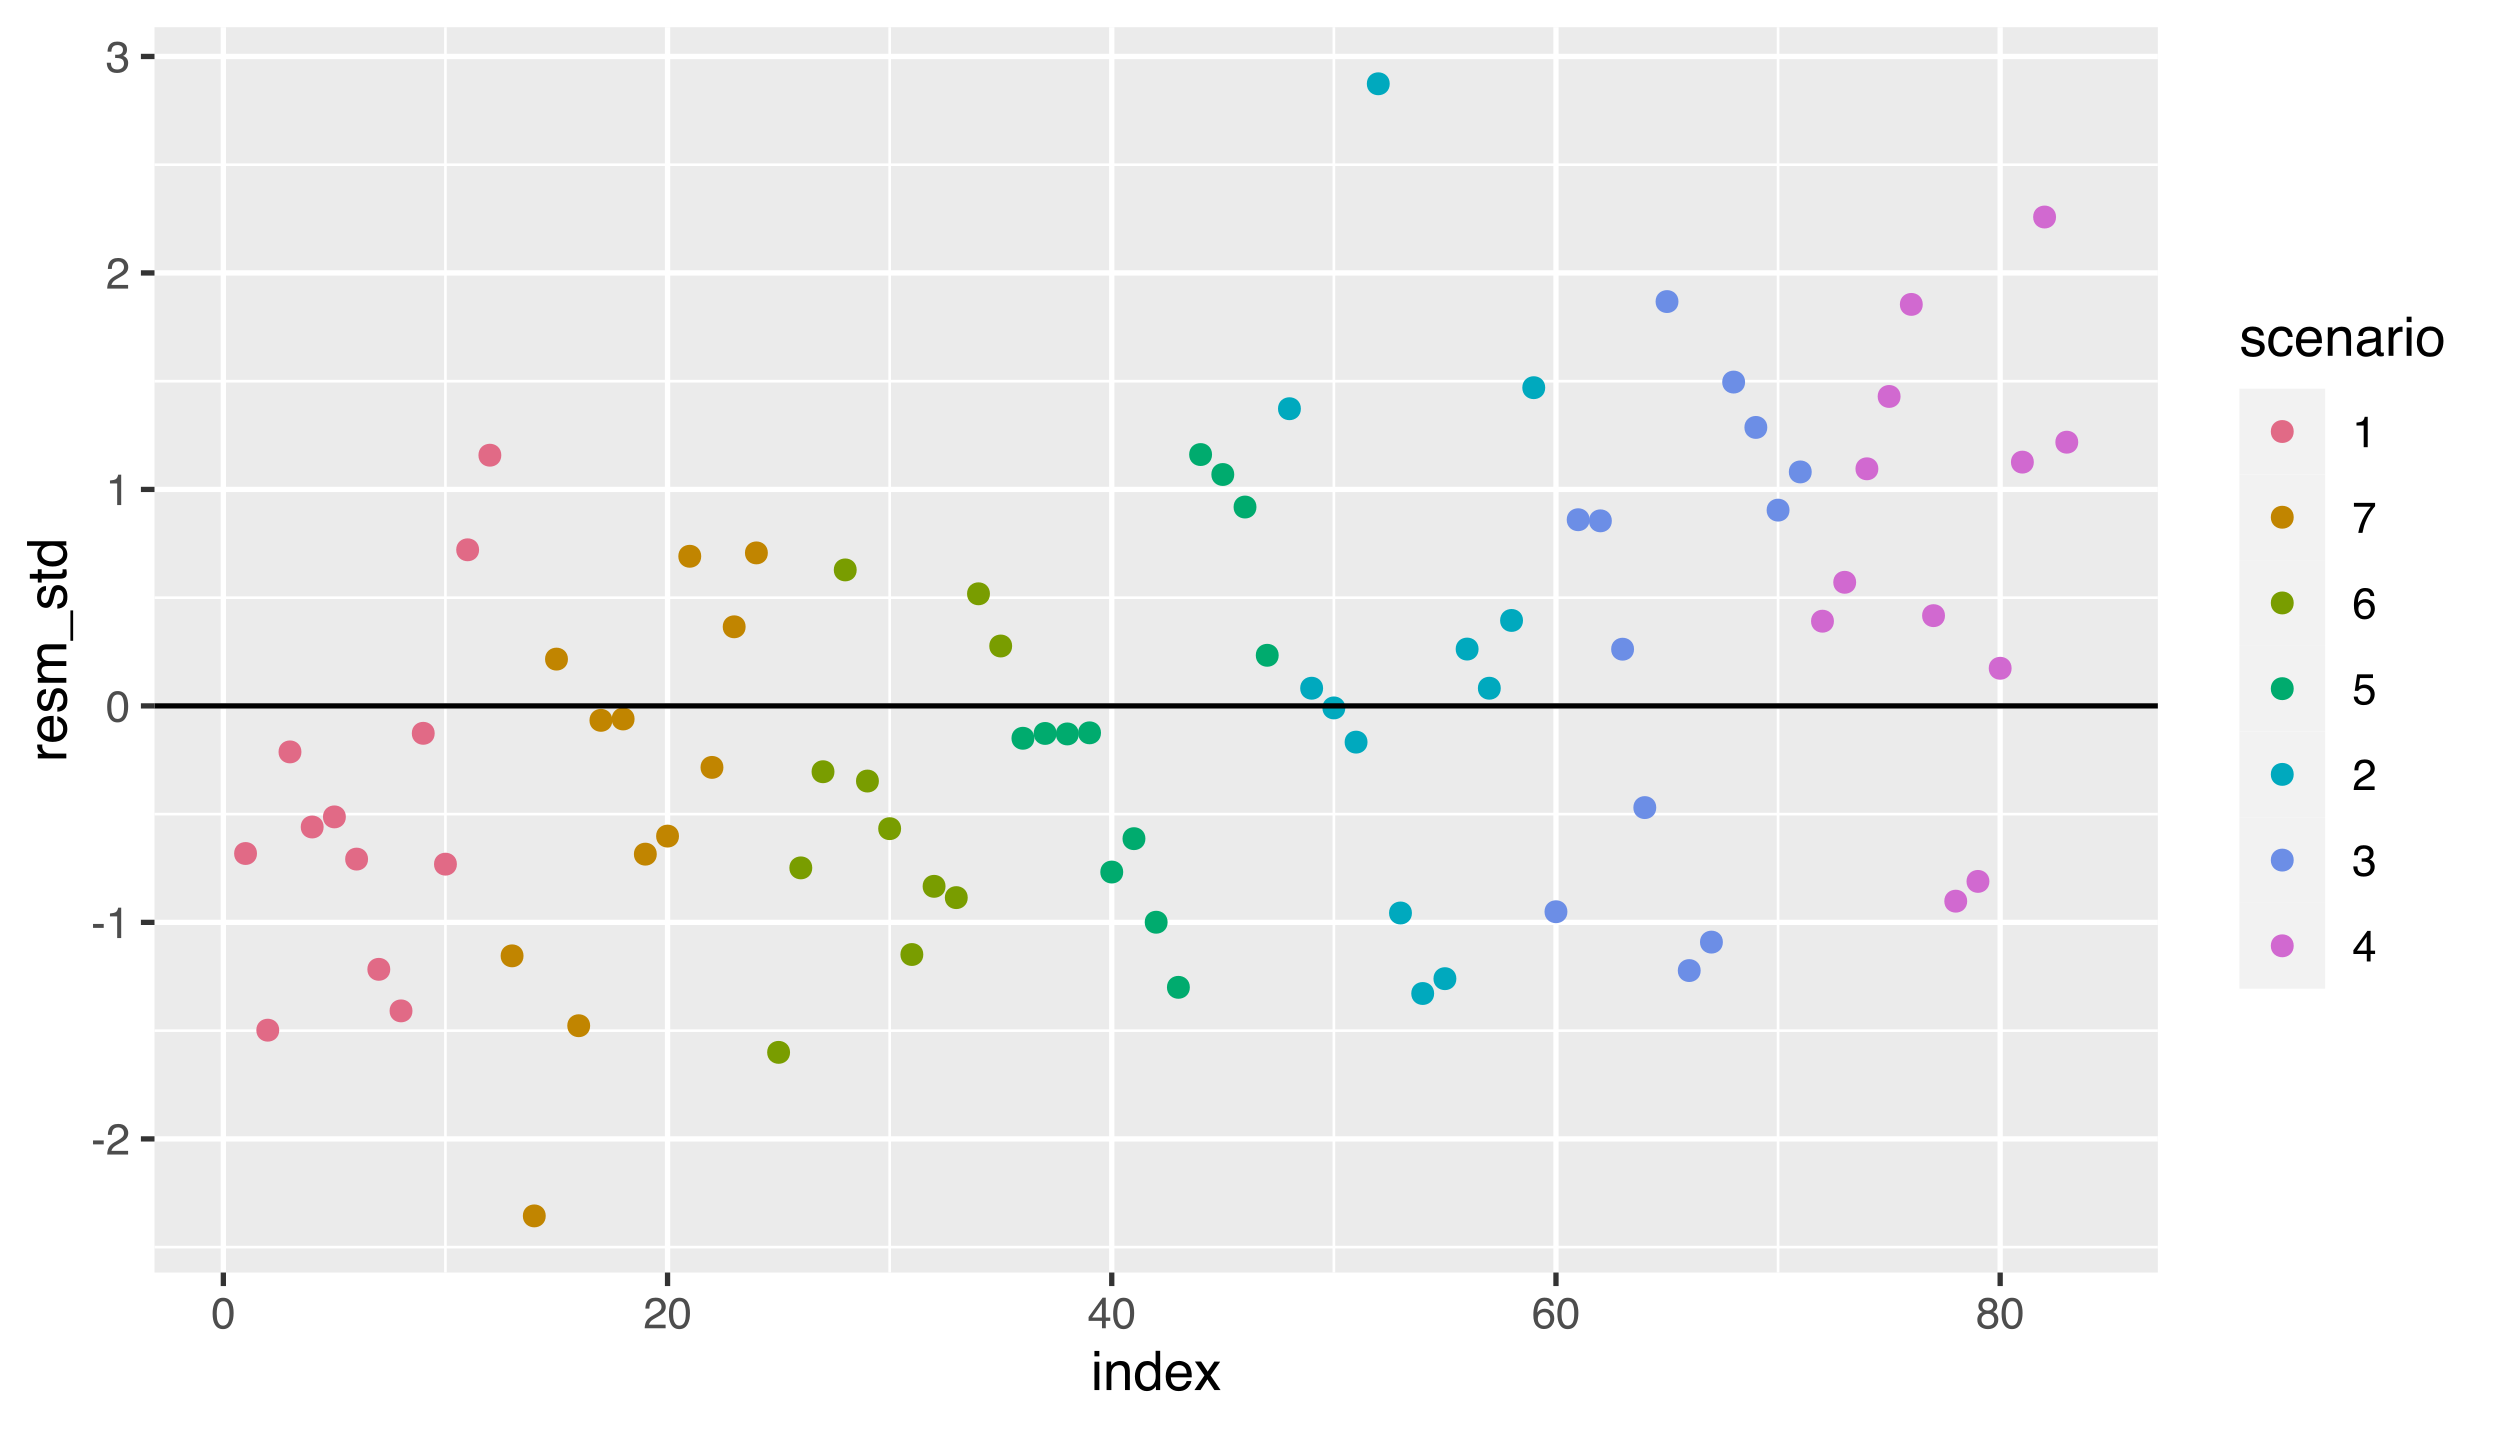 <?xml version="1.0" encoding="UTF-8"?>
<svg xmlns="http://www.w3.org/2000/svg" xmlns:xlink="http://www.w3.org/1999/xlink" width="504pt" height="288pt" viewBox="0 0 504 288" version="1.1">
<defs>
<g>
<symbol overflow="visible" id="glyph0-0">
<path style="stroke:none;" d="M 0.281 0 L 0.281 -6.312 L 5.297 -6.312 L 5.297 0 Z M 4.5 -0.797 L 4.5 -5.516 L 1.078 -5.516 L 1.078 -0.797 Z M 4.5 -0.797 "/>
</symbol>
<symbol overflow="visible" id="glyph0-1">
<path style="stroke:none;" d="M 0.359 -2.844 L 2.516 -2.844 L 2.516 -2.047 L 0.359 -2.047 Z M 0.359 -2.844 "/>
</symbol>
<symbol overflow="visible" id="glyph0-2">
<path style="stroke:none;" d="M 0.281 0 C 0.301 -0.531 0.406 -0.988 0.594 -1.375 C 0.789 -1.77 1.164 -2.129 1.719 -2.453 L 2.547 -2.922 C 2.91 -3.141 3.164 -3.328 3.312 -3.484 C 3.551 -3.711 3.672 -3.984 3.672 -4.297 C 3.672 -4.648 3.562 -4.93 3.344 -5.141 C 3.133 -5.359 2.848 -5.469 2.484 -5.469 C 1.961 -5.469 1.598 -5.266 1.391 -4.859 C 1.285 -4.648 1.227 -4.352 1.219 -3.969 L 0.422 -3.969 C 0.43 -4.5 0.531 -4.938 0.719 -5.281 C 1.051 -5.875 1.645 -6.172 2.5 -6.172 C 3.195 -6.172 3.707 -5.977 4.031 -5.594 C 4.363 -5.219 4.531 -4.797 4.531 -4.328 C 4.531 -3.836 4.352 -3.414 4 -3.062 C 3.801 -2.863 3.441 -2.617 2.922 -2.328 L 2.344 -2 C 2.062 -1.844 1.836 -1.695 1.672 -1.562 C 1.391 -1.312 1.211 -1.035 1.141 -0.734 L 4.5 -0.734 L 4.5 0 Z M 0.281 0 "/>
</symbol>
<symbol overflow="visible" id="glyph0-3">
<path style="stroke:none;" d="M 0.844 -4.359 L 0.844 -4.953 C 1.395 -5.004 1.781 -5.094 2 -5.219 C 2.227 -5.344 2.395 -5.645 2.5 -6.125 L 3.109 -6.125 L 3.109 0 L 2.297 0 L 2.297 -4.359 Z M 0.844 -4.359 "/>
</symbol>
<symbol overflow="visible" id="glyph0-4">
<path style="stroke:none;" d="M 2.375 -6.156 C 3.176 -6.156 3.754 -5.828 4.109 -5.172 C 4.379 -4.66 4.516 -3.961 4.516 -3.078 C 4.516 -2.242 4.391 -1.555 4.141 -1.016 C 3.785 -0.223 3.195 0.172 2.375 0.172 C 1.633 0.172 1.082 -0.148 0.719 -0.797 C 0.426 -1.328 0.281 -2.047 0.281 -2.953 C 0.281 -3.648 0.367 -4.25 0.547 -4.75 C 0.879 -5.688 1.488 -6.156 2.375 -6.156 Z M 2.375 -0.531 C 2.77 -0.531 3.086 -0.707 3.328 -1.062 C 3.566 -1.426 3.688 -2.086 3.688 -3.047 C 3.688 -3.754 3.598 -4.332 3.422 -4.781 C 3.254 -5.227 2.922 -5.453 2.422 -5.453 C 1.973 -5.453 1.641 -5.238 1.422 -4.812 C 1.211 -4.383 1.109 -3.754 1.109 -2.922 C 1.109 -2.297 1.176 -1.789 1.312 -1.406 C 1.52 -0.82 1.875 -0.531 2.375 -0.531 Z M 2.375 -0.531 "/>
</symbol>
<symbol overflow="visible" id="glyph0-5">
<path style="stroke:none;" d="M 2.281 0.172 C 1.551 0.172 1.02 -0.023 0.688 -0.422 C 0.363 -0.828 0.203 -1.316 0.203 -1.891 L 1.016 -1.891 C 1.047 -1.492 1.117 -1.203 1.234 -1.016 C 1.441 -0.691 1.805 -0.531 2.328 -0.531 C 2.734 -0.531 3.055 -0.641 3.297 -0.859 C 3.547 -1.078 3.672 -1.359 3.672 -1.703 C 3.672 -2.129 3.539 -2.426 3.281 -2.594 C 3.031 -2.758 2.672 -2.844 2.203 -2.844 C 2.148 -2.844 2.098 -2.844 2.047 -2.844 C 1.992 -2.844 1.941 -2.844 1.891 -2.844 L 1.891 -3.516 C 1.973 -3.516 2.039 -3.508 2.094 -3.5 C 2.145 -3.5 2.203 -3.5 2.266 -3.5 C 2.555 -3.5 2.797 -3.547 2.984 -3.641 C 3.305 -3.797 3.469 -4.082 3.469 -4.5 C 3.469 -4.801 3.359 -5.035 3.141 -5.203 C 2.922 -5.367 2.672 -5.453 2.391 -5.453 C 1.867 -5.453 1.508 -5.281 1.312 -4.938 C 1.207 -4.75 1.145 -4.477 1.125 -4.125 L 0.359 -4.125 C 0.359 -4.582 0.453 -4.973 0.641 -5.297 C 0.953 -5.867 1.504 -6.156 2.297 -6.156 C 2.93 -6.156 3.422 -6.016 3.766 -5.734 C 4.109 -5.461 4.281 -5.062 4.281 -4.531 C 4.281 -4.145 4.176 -3.836 3.969 -3.609 C 3.844 -3.461 3.68 -3.348 3.484 -3.266 C 3.805 -3.172 4.055 -3 4.234 -2.75 C 4.422 -2.5 4.516 -2.191 4.516 -1.828 C 4.516 -1.234 4.316 -0.75 3.922 -0.375 C 3.535 -0.008 2.988 0.172 2.281 0.172 Z M 2.281 0.172 "/>
</symbol>
<symbol overflow="visible" id="glyph0-6">
<path style="stroke:none;" d="M 2.906 -2.172 L 2.906 -4.969 L 0.938 -2.172 Z M 2.922 0 L 2.922 -1.5 L 0.219 -1.5 L 0.219 -2.266 L 3.047 -6.172 L 3.688 -6.172 L 3.688 -2.172 L 4.594 -2.172 L 4.594 -1.5 L 3.688 -1.5 L 3.688 0 Z M 2.922 0 "/>
</symbol>
<symbol overflow="visible" id="glyph0-7">
<path style="stroke:none;" d="M 2.578 -6.172 C 3.266 -6.172 3.742 -5.992 4.016 -5.641 C 4.285 -5.285 4.422 -4.922 4.422 -4.547 L 3.656 -4.547 C 3.602 -4.785 3.531 -4.973 3.438 -5.109 C 3.25 -5.367 2.961 -5.5 2.578 -5.5 C 2.148 -5.5 1.805 -5.297 1.547 -4.891 C 1.297 -4.492 1.156 -3.926 1.125 -3.188 C 1.301 -3.445 1.523 -3.641 1.797 -3.766 C 2.047 -3.879 2.32 -3.938 2.625 -3.938 C 3.133 -3.938 3.582 -3.77 3.969 -3.438 C 4.352 -3.113 4.547 -2.625 4.547 -1.969 C 4.547 -1.414 4.363 -0.922 4 -0.484 C 3.633 -0.055 3.117 0.156 2.453 0.156 C 1.867 0.156 1.367 -0.062 0.953 -0.5 C 0.535 -0.938 0.328 -1.672 0.328 -2.703 C 0.328 -3.461 0.422 -4.109 0.609 -4.641 C 0.961 -5.66 1.617 -6.172 2.578 -6.172 Z M 2.516 -0.531 C 2.922 -0.531 3.223 -0.664 3.422 -0.938 C 3.629 -1.207 3.734 -1.531 3.734 -1.906 C 3.734 -2.219 3.641 -2.516 3.453 -2.797 C 3.273 -3.086 2.953 -3.234 2.484 -3.234 C 2.148 -3.234 1.859 -3.125 1.609 -2.906 C 1.359 -2.688 1.234 -2.352 1.234 -1.906 C 1.234 -1.52 1.344 -1.191 1.562 -0.922 C 1.789 -0.66 2.109 -0.531 2.516 -0.531 Z M 2.516 -0.531 "/>
</symbol>
<symbol overflow="visible" id="glyph0-8">
<path style="stroke:none;" d="M 2.391 -3.578 C 2.734 -3.578 3 -3.672 3.188 -3.859 C 3.383 -4.047 3.484 -4.273 3.484 -4.547 C 3.484 -4.773 3.391 -4.984 3.203 -5.172 C 3.016 -5.359 2.734 -5.453 2.359 -5.453 C 1.992 -5.453 1.727 -5.359 1.562 -5.172 C 1.395 -4.984 1.312 -4.758 1.312 -4.5 C 1.312 -4.207 1.414 -3.977 1.625 -3.812 C 1.844 -3.656 2.098 -3.578 2.391 -3.578 Z M 2.438 -0.531 C 2.801 -0.531 3.098 -0.625 3.328 -0.812 C 3.566 -1.008 3.688 -1.301 3.688 -1.688 C 3.688 -2.082 3.562 -2.383 3.312 -2.594 C 3.07 -2.801 2.766 -2.906 2.391 -2.906 C 2.016 -2.906 1.707 -2.797 1.469 -2.578 C 1.238 -2.367 1.125 -2.078 1.125 -1.703 C 1.125 -1.391 1.227 -1.113 1.438 -0.875 C 1.656 -0.645 1.988 -0.531 2.438 -0.531 Z M 1.344 -3.281 C 1.125 -3.375 0.957 -3.477 0.844 -3.594 C 0.613 -3.82 0.5 -4.125 0.5 -4.5 C 0.5 -4.957 0.664 -5.348 1 -5.672 C 1.332 -6.004 1.801 -6.172 2.406 -6.172 C 3 -6.172 3.461 -6.016 3.797 -5.703 C 4.129 -5.391 4.297 -5.023 4.297 -4.609 C 4.297 -4.223 4.195 -3.914 4 -3.688 C 3.895 -3.551 3.727 -3.414 3.5 -3.281 C 3.758 -3.164 3.961 -3.031 4.109 -2.875 C 4.379 -2.594 4.516 -2.223 4.516 -1.766 C 4.516 -1.223 4.332 -0.766 3.969 -0.391 C 3.602 -0.016 3.086 0.172 2.422 0.172 C 1.828 0.172 1.32 0.008 0.906 -0.312 C 0.488 -0.633 0.281 -1.109 0.281 -1.734 C 0.281 -2.086 0.367 -2.395 0.547 -2.656 C 0.723 -2.926 0.988 -3.133 1.344 -3.281 Z M 1.344 -3.281 "/>
</symbol>
<symbol overflow="visible" id="glyph0-9">
<path style="stroke:none;" d="M 4.594 -6.047 L 4.594 -5.375 C 4.395 -5.176 4.129 -4.836 3.797 -4.359 C 3.473 -3.891 3.188 -3.379 2.938 -2.828 C 2.688 -2.297 2.5 -1.812 2.375 -1.375 C 2.289 -1.082 2.18 -0.625 2.047 0 L 1.203 0 C 1.391 -1.176 1.816 -2.344 2.484 -3.5 C 2.879 -4.188 3.289 -4.773 3.719 -5.266 L 0.328 -5.266 L 0.328 -6.047 Z M 4.594 -6.047 "/>
</symbol>
<symbol overflow="visible" id="glyph0-10">
<path style="stroke:none;" d="M 1.094 -1.562 C 1.133 -1.125 1.336 -0.82 1.703 -0.656 C 1.879 -0.57 2.094 -0.531 2.344 -0.531 C 2.801 -0.531 3.141 -0.676 3.359 -0.969 C 3.578 -1.258 3.688 -1.582 3.688 -1.938 C 3.688 -2.363 3.555 -2.691 3.297 -2.922 C 3.035 -3.16 2.719 -3.281 2.344 -3.281 C 2.082 -3.281 1.852 -3.227 1.656 -3.125 C 1.469 -3.02 1.305 -2.879 1.172 -2.703 L 0.5 -2.734 L 0.969 -6.047 L 4.172 -6.047 L 4.172 -5.297 L 1.562 -5.297 L 1.297 -3.594 C 1.43 -3.695 1.566 -3.773 1.703 -3.828 C 1.93 -3.93 2.195 -3.984 2.5 -3.984 C 3.062 -3.984 3.535 -3.801 3.922 -3.438 C 4.316 -3.07 4.516 -2.609 4.516 -2.047 C 4.516 -1.461 4.332 -0.945 3.969 -0.5 C 3.613 -0.062 3.047 0.156 2.266 0.156 C 1.754 0.156 1.305 0.016 0.922 -0.266 C 0.547 -0.547 0.332 -0.977 0.281 -1.562 Z M 1.094 -1.562 "/>
</symbol>
<symbol overflow="visible" id="glyph1-0">
<path style="stroke:none;" d="M 0.359 0 L 0.359 -7.891 L 6.625 -7.891 L 6.625 0 Z M 5.625 -0.984 L 5.625 -6.906 L 1.344 -6.906 L 1.344 -0.984 Z M 5.625 -0.984 "/>
</symbol>
<symbol overflow="visible" id="glyph1-1">
<path style="stroke:none;" d="M 0.703 -5.719 L 1.688 -5.719 L 1.688 0 L 0.703 0 Z M 0.703 -7.891 L 1.688 -7.891 L 1.688 -6.797 L 0.703 -6.797 Z M 0.703 -7.891 "/>
</symbol>
<symbol overflow="visible" id="glyph1-2">
<path style="stroke:none;" d="M 0.703 -5.75 L 1.625 -5.75 L 1.625 -4.938 C 1.895 -5.27 2.18 -5.508 2.484 -5.656 C 2.797 -5.801 3.133 -5.875 3.5 -5.875 C 4.32 -5.875 4.875 -5.594 5.156 -5.031 C 5.312 -4.719 5.391 -4.27 5.391 -3.688 L 5.391 0 L 4.422 0 L 4.422 -3.625 C 4.422 -3.977 4.367 -4.258 4.266 -4.469 C 4.086 -4.832 3.773 -5.016 3.328 -5.016 C 3.098 -5.016 2.91 -4.988 2.766 -4.938 C 2.492 -4.863 2.258 -4.707 2.062 -4.469 C 1.906 -4.281 1.801 -4.082 1.75 -3.875 C 1.695 -3.676 1.672 -3.391 1.672 -3.016 L 1.672 0 L 0.703 0 Z M 2.984 -5.891 Z M 2.984 -5.891 "/>
</symbol>
<symbol overflow="visible" id="glyph1-3">
<path style="stroke:none;" d="M 1.328 -2.812 C 1.328 -2.195 1.457 -1.68 1.719 -1.266 C 1.977 -0.848 2.395 -0.641 2.969 -0.641 C 3.414 -0.641 3.781 -0.832 4.062 -1.219 C 4.352 -1.602 4.5 -2.156 4.5 -2.875 C 4.5 -3.602 4.348 -4.141 4.047 -4.484 C 3.754 -4.836 3.391 -5.016 2.953 -5.016 C 2.473 -5.016 2.082 -4.828 1.781 -4.453 C 1.477 -4.078 1.328 -3.531 1.328 -2.812 Z M 2.781 -5.859 C 3.219 -5.859 3.586 -5.766 3.891 -5.578 C 4.055 -5.473 4.25 -5.285 4.469 -5.016 L 4.469 -7.922 L 5.391 -7.922 L 5.391 0 L 4.531 0 L 4.531 -0.797 C 4.301 -0.441 4.031 -0.188 3.719 -0.031 C 3.414 0.125 3.066 0.203 2.672 0.203 C 2.023 0.203 1.469 -0.062 1 -0.594 C 0.531 -1.133 0.297 -1.852 0.297 -2.75 C 0.297 -3.594 0.508 -4.32 0.938 -4.938 C 1.363 -5.551 1.977 -5.859 2.781 -5.859 Z M 2.781 -5.859 "/>
</symbol>
<symbol overflow="visible" id="glyph1-4">
<path style="stroke:none;" d="M 3.109 -5.875 C 3.516 -5.875 3.906 -5.781 4.281 -5.594 C 4.664 -5.406 4.961 -5.156 5.172 -4.844 C 5.359 -4.562 5.484 -4.223 5.547 -3.828 C 5.609 -3.566 5.641 -3.145 5.641 -2.562 L 1.422 -2.562 C 1.441 -1.977 1.578 -1.508 1.828 -1.156 C 2.086 -0.812 2.488 -0.641 3.031 -0.641 C 3.539 -0.641 3.945 -0.805 4.25 -1.141 C 4.414 -1.328 4.535 -1.551 4.609 -1.812 L 5.562 -1.812 C 5.531 -1.594 5.441 -1.352 5.297 -1.094 C 5.16 -0.832 5.004 -0.625 4.828 -0.469 C 4.535 -0.176 4.176 0.02 3.75 0.125 C 3.508 0.176 3.242 0.203 2.953 0.203 C 2.234 0.203 1.625 -0.055 1.125 -0.578 C 0.633 -1.098 0.391 -1.828 0.391 -2.766 C 0.391 -3.691 0.641 -4.441 1.141 -5.016 C 1.641 -5.586 2.297 -5.875 3.109 -5.875 Z M 4.641 -3.328 C 4.609 -3.754 4.52 -4.094 4.375 -4.344 C 4.102 -4.801 3.66 -5.031 3.047 -5.031 C 2.598 -5.031 2.223 -4.867 1.922 -4.547 C 1.629 -4.234 1.473 -3.828 1.453 -3.328 Z M 3.016 -5.891 Z M 3.016 -5.891 "/>
</symbol>
<symbol overflow="visible" id="glyph1-5">
<path style="stroke:none;" d="M 0.156 -5.75 L 1.406 -5.75 L 2.734 -3.734 L 4.078 -5.75 L 5.25 -5.719 L 3.312 -2.953 L 5.328 0 L 4.094 0 L 2.672 -2.156 L 1.281 0 L 0.062 0 L 2.078 -2.953 Z M 0.156 -5.75 "/>
</symbol>
<symbol overflow="visible" id="glyph1-6">
<path style="stroke:none;" d="M 1.281 -1.812 C 1.312 -1.488 1.395 -1.238 1.531 -1.062 C 1.77 -0.75 2.191 -0.594 2.797 -0.594 C 3.148 -0.594 3.461 -0.672 3.734 -0.828 C 4.004 -0.984 4.141 -1.223 4.141 -1.547 C 4.141 -1.797 4.031 -1.984 3.812 -2.109 C 3.676 -2.191 3.398 -2.285 2.984 -2.391 L 2.219 -2.578 C 1.727 -2.703 1.367 -2.836 1.141 -2.984 C 0.723 -3.254 0.516 -3.617 0.516 -4.078 C 0.516 -4.617 0.707 -5.055 1.094 -5.391 C 1.488 -5.734 2.02 -5.906 2.688 -5.906 C 3.551 -5.906 4.176 -5.648 4.562 -5.141 C 4.801 -4.816 4.914 -4.469 4.906 -4.094 L 4 -4.094 C 3.977 -4.312 3.898 -4.508 3.766 -4.688 C 3.547 -4.945 3.16 -5.078 2.609 -5.078 C 2.242 -5.078 1.969 -5.004 1.781 -4.859 C 1.594 -4.723 1.5 -4.539 1.5 -4.312 C 1.5 -4.062 1.625 -3.863 1.875 -3.719 C 2.008 -3.625 2.219 -3.539 2.5 -3.469 L 3.141 -3.312 C 3.836 -3.145 4.301 -2.984 4.531 -2.828 C 4.914 -2.578 5.109 -2.191 5.109 -1.672 C 5.109 -1.148 4.91 -0.703 4.516 -0.328 C 4.129 0.035 3.539 0.219 2.75 0.219 C 1.895 0.219 1.285 0.023 0.922 -0.359 C 0.566 -0.754 0.379 -1.238 0.359 -1.812 Z M 2.719 -5.891 Z M 2.719 -5.891 "/>
</symbol>
<symbol overflow="visible" id="glyph1-7">
<path style="stroke:none;" d="M 2.922 -5.922 C 3.578 -5.922 4.109 -5.758 4.516 -5.438 C 4.922 -5.125 5.164 -4.582 5.25 -3.812 L 4.297 -3.812 C 4.242 -4.164 4.113 -4.457 3.906 -4.688 C 3.707 -4.926 3.379 -5.047 2.922 -5.047 C 2.305 -5.047 1.867 -4.75 1.609 -4.156 C 1.43 -3.758 1.344 -3.273 1.344 -2.703 C 1.344 -2.129 1.461 -1.645 1.703 -1.25 C 1.953 -0.852 2.336 -0.656 2.859 -0.656 C 3.266 -0.656 3.582 -0.773 3.812 -1.016 C 4.051 -1.266 4.211 -1.602 4.297 -2.031 L 5.25 -2.031 C 5.133 -1.27 4.863 -0.711 4.438 -0.359 C 4.008 -0.004 3.457 0.172 2.781 0.172 C 2.031 0.172 1.43 -0.102 0.984 -0.656 C 0.535 -1.207 0.312 -1.895 0.312 -2.719 C 0.312 -3.727 0.555 -4.516 1.047 -5.078 C 1.535 -5.641 2.16 -5.922 2.922 -5.922 Z M 2.781 -5.891 Z M 2.781 -5.891 "/>
</symbol>
<symbol overflow="visible" id="glyph1-8">
<path style="stroke:none;" d="M 1.453 -1.531 C 1.453 -1.25 1.551 -1.023 1.75 -0.859 C 1.957 -0.703 2.203 -0.625 2.484 -0.625 C 2.816 -0.625 3.145 -0.703 3.469 -0.859 C 4.008 -1.117 4.281 -1.551 4.281 -2.156 L 4.281 -2.922 C 4.156 -2.848 4 -2.785 3.812 -2.734 C 3.633 -2.691 3.453 -2.656 3.266 -2.625 L 2.688 -2.562 C 2.332 -2.508 2.066 -2.438 1.891 -2.344 C 1.598 -2.164 1.453 -1.895 1.453 -1.531 Z M 3.797 -3.484 C 4.016 -3.516 4.16 -3.609 4.234 -3.766 C 4.273 -3.848 4.297 -3.973 4.297 -4.141 C 4.297 -4.461 4.176 -4.695 3.938 -4.844 C 3.707 -5 3.375 -5.078 2.938 -5.078 C 2.438 -5.078 2.082 -4.941 1.875 -4.672 C 1.75 -4.516 1.672 -4.289 1.641 -4 L 0.734 -4 C 0.754 -4.707 0.984 -5.195 1.422 -5.469 C 1.867 -5.75 2.383 -5.891 2.969 -5.891 C 3.645 -5.891 4.191 -5.758 4.609 -5.5 C 5.035 -5.25 5.25 -4.848 5.25 -4.297 L 5.25 -0.984 C 5.25 -0.891 5.266 -0.812 5.297 -0.75 C 5.336 -0.688 5.426 -0.656 5.562 -0.656 C 5.602 -0.656 5.648 -0.656 5.703 -0.656 C 5.766 -0.664 5.82 -0.676 5.875 -0.688 L 5.875 0.031 C 5.727 0.07 5.613 0.098 5.531 0.109 C 5.457 0.117 5.352 0.125 5.219 0.125 C 4.883 0.125 4.641 0.004 4.484 -0.234 C 4.41 -0.359 4.359 -0.535 4.328 -0.766 C 4.129 -0.504 3.844 -0.281 3.469 -0.094 C 3.102 0.094 2.695 0.188 2.25 0.188 C 1.719 0.188 1.281 0.023 0.938 -0.297 C 0.602 -0.617 0.438 -1.023 0.438 -1.516 C 0.438 -2.047 0.602 -2.457 0.938 -2.75 C 1.27 -3.039 1.707 -3.223 2.25 -3.297 Z M 2.984 -5.891 Z M 2.984 -5.891 "/>
</symbol>
<symbol overflow="visible" id="glyph1-9">
<path style="stroke:none;" d="M 0.734 -5.75 L 1.656 -5.75 L 1.656 -4.766 C 1.727 -4.953 1.91 -5.18 2.203 -5.453 C 2.492 -5.734 2.832 -5.875 3.219 -5.875 C 3.238 -5.875 3.27 -5.875 3.312 -5.875 C 3.352 -5.875 3.426 -5.867 3.531 -5.859 L 3.531 -4.828 C 3.477 -4.836 3.426 -4.844 3.375 -4.844 C 3.32 -4.852 3.27 -4.859 3.219 -4.859 C 2.727 -4.859 2.352 -4.703 2.094 -4.391 C 1.832 -4.078 1.703 -3.719 1.703 -3.312 L 1.703 0 L 0.734 0 Z M 0.734 -5.75 "/>
</symbol>
<symbol overflow="visible" id="glyph1-10">
<path style="stroke:none;" d="M 2.984 -0.625 C 3.629 -0.625 4.07 -0.863 4.312 -1.344 C 4.551 -1.832 4.672 -2.375 4.672 -2.969 C 4.672 -3.508 4.582 -3.945 4.406 -4.281 C 4.133 -4.812 3.664 -5.078 3 -5.078 C 2.406 -5.078 1.973 -4.848 1.703 -4.391 C 1.441 -3.941 1.312 -3.398 1.312 -2.766 C 1.312 -2.148 1.441 -1.641 1.703 -1.234 C 1.973 -0.828 2.398 -0.625 2.984 -0.625 Z M 3.031 -5.922 C 3.77 -5.922 4.395 -5.672 4.906 -5.172 C 5.414 -4.68 5.672 -3.957 5.672 -3 C 5.672 -2.07 5.445 -1.305 5 -0.703 C 4.551 -0.098 3.852 0.203 2.906 0.203 C 2.113 0.203 1.484 -0.062 1.016 -0.594 C 0.547 -1.125 0.312 -1.844 0.312 -2.75 C 0.312 -3.719 0.555 -4.488 1.047 -5.062 C 1.535 -5.633 2.195 -5.922 3.031 -5.922 Z M 3 -5.891 Z M 3 -5.891 "/>
</symbol>
<symbol overflow="visible" id="glyph2-0">
<path style="stroke:none;" d="M 0 -0.359 L -7.891 -0.359 L -7.891 -6.625 L 0 -6.625 Z M -0.984 -5.625 L -6.906 -5.625 L -6.906 -1.344 L -0.984 -1.344 Z M -0.984 -5.625 "/>
</symbol>
<symbol overflow="visible" id="glyph2-1">
<path style="stroke:none;" d="M -5.75 -0.734 L -5.75 -1.656 L -4.766 -1.656 C -4.953 -1.727 -5.18 -1.91 -5.453 -2.203 C -5.734 -2.492 -5.875 -2.832 -5.875 -3.219 C -5.875 -3.238 -5.875 -3.27 -5.875 -3.312 C -5.875 -3.352 -5.867 -3.426 -5.859 -3.531 L -4.828 -3.531 C -4.836 -3.477 -4.844 -3.426 -4.844 -3.375 C -4.852 -3.32 -4.859 -3.27 -4.859 -3.219 C -4.859 -2.727 -4.703 -2.352 -4.391 -2.094 C -4.078 -1.832 -3.719 -1.703 -3.312 -1.703 L 0 -1.703 L 0 -0.734 Z M -5.75 -0.734 "/>
</symbol>
<symbol overflow="visible" id="glyph2-2">
<path style="stroke:none;" d="M -5.875 -3.109 C -5.875 -3.516 -5.781 -3.906 -5.594 -4.281 C -5.406 -4.664 -5.156 -4.961 -4.844 -5.172 C -4.562 -5.359 -4.223 -5.484 -3.828 -5.547 C -3.566 -5.609 -3.145 -5.641 -2.562 -5.641 L -2.562 -1.422 C -1.977 -1.441 -1.508 -1.578 -1.156 -1.828 C -0.812 -2.086 -0.641 -2.488 -0.641 -3.031 C -0.641 -3.539 -0.805 -3.945 -1.141 -4.25 C -1.328 -4.414 -1.551 -4.535 -1.812 -4.609 L -1.812 -5.562 C -1.594 -5.531 -1.352 -5.441 -1.094 -5.297 C -0.832 -5.16 -0.625 -5.004 -0.469 -4.828 C -0.176 -4.535 0.02 -4.176 0.125 -3.75 C 0.176 -3.508 0.203 -3.242 0.203 -2.953 C 0.203 -2.234 -0.055 -1.625 -0.578 -1.125 C -1.098 -0.633 -1.828 -0.391 -2.766 -0.391 C -3.691 -0.391 -4.441 -0.641 -5.016 -1.141 C -5.586 -1.641 -5.875 -2.297 -5.875 -3.109 Z M -3.328 -4.641 C -3.754 -4.609 -4.094 -4.52 -4.344 -4.375 C -4.801 -4.102 -5.031 -3.66 -5.031 -3.047 C -5.031 -2.598 -4.867 -2.223 -4.547 -1.922 C -4.234 -1.629 -3.828 -1.473 -3.328 -1.453 Z M -5.891 -3.016 Z M -5.891 -3.016 "/>
</symbol>
<symbol overflow="visible" id="glyph2-3">
<path style="stroke:none;" d="M -1.812 -1.281 C -1.488 -1.312 -1.238 -1.395 -1.062 -1.531 C -0.75 -1.77 -0.594 -2.191 -0.594 -2.797 C -0.594 -3.148 -0.672 -3.461 -0.828 -3.734 C -0.984 -4.004 -1.223 -4.141 -1.547 -4.141 C -1.797 -4.141 -1.984 -4.031 -2.109 -3.812 C -2.191 -3.676 -2.285 -3.398 -2.391 -2.984 L -2.578 -2.219 C -2.703 -1.727 -2.836 -1.367 -2.984 -1.141 C -3.254 -0.723 -3.617 -0.516 -4.078 -0.516 C -4.617 -0.516 -5.055 -0.707 -5.391 -1.094 C -5.734 -1.488 -5.906 -2.02 -5.906 -2.688 C -5.906 -3.551 -5.648 -4.176 -5.141 -4.562 C -4.816 -4.801 -4.469 -4.914 -4.094 -4.906 L -4.094 -4 C -4.312 -3.977 -4.508 -3.898 -4.688 -3.766 C -4.945 -3.547 -5.078 -3.16 -5.078 -2.609 C -5.078 -2.242 -5.004 -1.969 -4.859 -1.781 C -4.723 -1.594 -4.539 -1.5 -4.312 -1.5 C -4.062 -1.5 -3.863 -1.625 -3.719 -1.875 C -3.625 -2.008 -3.539 -2.219 -3.469 -2.5 L -3.312 -3.141 C -3.145 -3.836 -2.984 -4.301 -2.828 -4.531 C -2.578 -4.914 -2.191 -5.109 -1.672 -5.109 C -1.148 -5.109 -0.703 -4.91 -0.328 -4.516 C 0.035 -4.129 0.219 -3.539 0.219 -2.75 C 0.219 -1.895 0.023 -1.285 -0.359 -0.922 C -0.754 -0.566 -1.238 -0.379 -1.812 -0.359 Z M -5.891 -2.719 Z M -5.891 -2.719 "/>
</symbol>
<symbol overflow="visible" id="glyph2-4">
<path style="stroke:none;" d="M -5.75 -0.703 L -5.75 -1.672 L -4.938 -1.672 C -5.219 -1.898 -5.422 -2.102 -5.547 -2.281 C -5.766 -2.602 -5.875 -2.969 -5.875 -3.375 C -5.875 -3.832 -5.766 -4.203 -5.547 -4.484 C -5.41 -4.641 -5.219 -4.781 -4.969 -4.906 C -5.281 -5.125 -5.508 -5.379 -5.656 -5.672 C -5.801 -5.961 -5.875 -6.285 -5.875 -6.641 C -5.875 -7.41 -5.598 -7.938 -5.047 -8.219 C -4.742 -8.375 -4.336 -8.453 -3.828 -8.453 L 0 -8.453 L 0 -7.438 L -4 -7.438 C -4.383 -7.438 -4.645 -7.344 -4.781 -7.156 C -4.926 -6.969 -5 -6.734 -5 -6.453 C -5 -6.078 -4.867 -5.75 -4.609 -5.469 C -4.359 -5.195 -3.938 -5.062 -3.344 -5.062 L 0 -5.062 L 0 -4.078 L -3.75 -4.078 C -4.145 -4.078 -4.43 -4.031 -4.609 -3.938 C -4.879 -3.789 -5.016 -3.52 -5.016 -3.125 C -5.016 -2.758 -4.867 -2.426 -4.578 -2.125 C -4.297 -1.82 -3.785 -1.672 -3.047 -1.672 L 0 -1.672 L 0 -0.703 Z M -5.75 -0.703 "/>
</symbol>
<symbol overflow="visible" id="glyph2-5">
<path style="stroke:none;" d="M 1.375 0 L 0.828 0 L 0.828 -6.125 L 1.375 -6.125 Z M 1.375 0 "/>
</symbol>
<symbol overflow="visible" id="glyph2-6">
<path style="stroke:none;" d="M -7.359 -0.906 L -7.359 -1.875 L -5.75 -1.875 L -5.75 -2.797 L -4.969 -2.797 L -4.969 -1.875 L -1.203 -1.875 C -1.004 -1.875 -0.875 -1.941 -0.812 -2.078 C -0.77 -2.16 -0.75 -2.285 -0.75 -2.453 C -0.75 -2.504 -0.75 -2.555 -0.75 -2.609 C -0.75 -2.66 -0.754 -2.723 -0.766 -2.797 L 0 -2.797 C 0.031 -2.68 0.051 -2.562 0.062 -2.438 C 0.082 -2.32 0.094 -2.195 0.094 -2.062 C 0.094 -1.613 -0.02 -1.305 -0.25 -1.141 C -0.488 -0.984 -0.789 -0.906 -1.156 -0.906 L -4.969 -0.906 L -4.969 -0.125 L -5.75 -0.125 L -5.75 -0.906 Z M -7.359 -0.906 "/>
</symbol>
<symbol overflow="visible" id="glyph2-7">
<path style="stroke:none;" d="M -2.812 -1.328 C -2.195 -1.328 -1.68 -1.457 -1.266 -1.719 C -0.848 -1.977 -0.641 -2.395 -0.641 -2.969 C -0.641 -3.414 -0.832 -3.781 -1.219 -4.062 C -1.602 -4.352 -2.156 -4.5 -2.875 -4.5 C -3.602 -4.5 -4.141 -4.348 -4.484 -4.047 C -4.836 -3.754 -5.016 -3.391 -5.016 -2.953 C -5.016 -2.473 -4.828 -2.082 -4.453 -1.781 C -4.078 -1.477 -3.531 -1.328 -2.812 -1.328 Z M -5.859 -2.781 C -5.859 -3.219 -5.766 -3.586 -5.578 -3.891 C -5.473 -4.055 -5.285 -4.25 -5.016 -4.469 L -7.922 -4.469 L -7.922 -5.391 L 0 -5.391 L 0 -4.531 L -0.797 -4.531 C -0.441 -4.301 -0.188 -4.031 -0.031 -3.719 C 0.125 -3.414 0.203 -3.066 0.203 -2.672 C 0.203 -2.023 -0.062 -1.469 -0.594 -1 C -1.133 -0.531 -1.852 -0.297 -2.75 -0.297 C -3.594 -0.297 -4.32 -0.508 -4.938 -0.938 C -5.551 -1.363 -5.859 -1.977 -5.859 -2.781 Z M -5.859 -2.781 "/>
</symbol>
</g>
<clipPath id="clip1">
  <path d="M 31.145 5.48 L 435.023 5.48 L 435.023 256.539 L 31.145 256.539 Z M 31.145 5.48 "/>
</clipPath>
<clipPath id="clip2">
  <path d="M 31.145 251 L 435.023 251 L 435.023 252 L 31.145 252 Z M 31.145 251 "/>
</clipPath>
<clipPath id="clip3">
  <path d="M 31.145 207 L 435.023 207 L 435.023 209 L 31.145 209 Z M 31.145 207 "/>
</clipPath>
<clipPath id="clip4">
  <path d="M 31.145 163 L 435.023 163 L 435.023 165 L 31.145 165 Z M 31.145 163 "/>
</clipPath>
<clipPath id="clip5">
  <path d="M 31.145 120 L 435.023 120 L 435.023 121 L 31.145 121 Z M 31.145 120 "/>
</clipPath>
<clipPath id="clip6">
  <path d="M 31.145 76 L 435.023 76 L 435.023 78 L 31.145 78 Z M 31.145 76 "/>
</clipPath>
<clipPath id="clip7">
  <path d="M 31.145 32 L 435.023 32 L 435.023 34 L 31.145 34 Z M 31.145 32 "/>
</clipPath>
<clipPath id="clip8">
  <path d="M 89 5.48 L 91 5.48 L 91 256.539 L 89 256.539 Z M 89 5.48 "/>
</clipPath>
<clipPath id="clip9">
  <path d="M 179 5.48 L 180 5.48 L 180 256.539 L 179 256.539 Z M 179 5.48 "/>
</clipPath>
<clipPath id="clip10">
  <path d="M 268 5.48 L 270 5.48 L 270 256.539 L 268 256.539 Z M 268 5.48 "/>
</clipPath>
<clipPath id="clip11">
  <path d="M 358 5.48 L 359 5.48 L 359 256.539 L 358 256.539 Z M 358 5.48 "/>
</clipPath>
<clipPath id="clip12">
  <path d="M 31.145 229 L 435.023 229 L 435.023 231 L 31.145 231 Z M 31.145 229 "/>
</clipPath>
<clipPath id="clip13">
  <path d="M 31.145 185 L 435.023 185 L 435.023 187 L 31.145 187 Z M 31.145 185 "/>
</clipPath>
<clipPath id="clip14">
  <path d="M 31.145 141 L 435.023 141 L 435.023 143 L 31.145 143 Z M 31.145 141 "/>
</clipPath>
<clipPath id="clip15">
  <path d="M 31.145 98 L 435.023 98 L 435.023 100 L 31.145 100 Z M 31.145 98 "/>
</clipPath>
<clipPath id="clip16">
  <path d="M 31.145 54 L 435.023 54 L 435.023 56 L 31.145 56 Z M 31.145 54 "/>
</clipPath>
<clipPath id="clip17">
  <path d="M 31.145 10 L 435.023 10 L 435.023 12 L 31.145 12 Z M 31.145 10 "/>
</clipPath>
<clipPath id="clip18">
  <path d="M 44 5.48 L 46 5.48 L 46 256.539 L 44 256.539 Z M 44 5.48 "/>
</clipPath>
<clipPath id="clip19">
  <path d="M 134 5.48 L 136 5.48 L 136 256.539 L 134 256.539 Z M 134 5.48 "/>
</clipPath>
<clipPath id="clip20">
  <path d="M 223 5.48 L 225 5.48 L 225 256.539 L 223 256.539 Z M 223 5.48 "/>
</clipPath>
<clipPath id="clip21">
  <path d="M 313 5.48 L 315 5.48 L 315 256.539 L 313 256.539 Z M 313 5.48 "/>
</clipPath>
<clipPath id="clip22">
  <path d="M 402 5.48 L 404 5.48 L 404 256.539 L 402 256.539 Z M 402 5.48 "/>
</clipPath>
<clipPath id="clip23">
  <path d="M 31.145 141 L 435.023 141 L 435.023 143 L 31.145 143 Z M 31.145 141 "/>
</clipPath>
</defs>
<g id="surface894">
<rect x="0" y="0" width="504" height="288" style="fill:rgb(100%,100%,100%);fill-opacity:1;stroke:none;"/>
<rect x="0" y="0" width="504" height="288" style="fill:rgb(100%,100%,100%);fill-opacity:1;stroke:none;"/>
<path style="fill:none;stroke-width:1.067;stroke-linecap:round;stroke-linejoin:round;stroke:rgb(100%,100%,100%);stroke-opacity:1;stroke-miterlimit:10;" d="M 0 288 L 504 288 L 504 0 L 0 0 Z M 0 288 "/>
<g clip-path="url(#clip1)" clip-rule="nonzero">
<path style=" stroke:none;fill-rule:nonzero;fill:rgb(92.157%,92.157%,92.157%);fill-opacity:1;" d="M 31.145 256.539 L 435.023 256.539 L 435.023 5.48 L 31.145 5.48 Z M 31.145 256.539 "/>
</g>
<g clip-path="url(#clip2)" clip-rule="nonzero">
<path style="fill:none;stroke-width:0.533;stroke-linecap:butt;stroke-linejoin:round;stroke:rgb(100%,100%,100%);stroke-opacity:1;stroke-miterlimit:10;" d="M 31.145 251.418 L 435.023 251.418 "/>
</g>
<g clip-path="url(#clip3)" clip-rule="nonzero">
<path style="fill:none;stroke-width:0.533;stroke-linecap:butt;stroke-linejoin:round;stroke:rgb(100%,100%,100%);stroke-opacity:1;stroke-miterlimit:10;" d="M 31.145 207.777 L 435.023 207.777 "/>
</g>
<g clip-path="url(#clip4)" clip-rule="nonzero">
<path style="fill:none;stroke-width:0.533;stroke-linecap:butt;stroke-linejoin:round;stroke:rgb(100%,100%,100%);stroke-opacity:1;stroke-miterlimit:10;" d="M 31.145 164.133 L 435.023 164.133 "/>
</g>
<g clip-path="url(#clip5)" clip-rule="nonzero">
<path style="fill:none;stroke-width:0.533;stroke-linecap:butt;stroke-linejoin:round;stroke:rgb(100%,100%,100%);stroke-opacity:1;stroke-miterlimit:10;" d="M 31.145 120.488 L 435.023 120.488 "/>
</g>
<g clip-path="url(#clip6)" clip-rule="nonzero">
<path style="fill:none;stroke-width:0.533;stroke-linecap:butt;stroke-linejoin:round;stroke:rgb(100%,100%,100%);stroke-opacity:1;stroke-miterlimit:10;" d="M 31.145 76.848 L 435.023 76.848 "/>
</g>
<g clip-path="url(#clip7)" clip-rule="nonzero">
<path style="fill:none;stroke-width:0.533;stroke-linecap:butt;stroke-linejoin:round;stroke:rgb(100%,100%,100%);stroke-opacity:1;stroke-miterlimit:10;" d="M 31.145 33.203 L 435.023 33.203 "/>
</g>
<g clip-path="url(#clip8)" clip-rule="nonzero">
<path style="fill:none;stroke-width:0.533;stroke-linecap:butt;stroke-linejoin:round;stroke:rgb(100%,100%,100%);stroke-opacity:1;stroke-miterlimit:10;" d="M 89.801 256.539 L 89.801 5.48 "/>
</g>
<g clip-path="url(#clip9)" clip-rule="nonzero">
<path style="fill:none;stroke-width:0.533;stroke-linecap:butt;stroke-linejoin:round;stroke:rgb(100%,100%,100%);stroke-opacity:1;stroke-miterlimit:10;" d="M 179.355 256.539 L 179.355 5.48 "/>
</g>
<g clip-path="url(#clip10)" clip-rule="nonzero">
<path style="fill:none;stroke-width:0.533;stroke-linecap:butt;stroke-linejoin:round;stroke:rgb(100%,100%,100%);stroke-opacity:1;stroke-miterlimit:10;" d="M 268.906 256.539 L 268.906 5.48 "/>
</g>
<g clip-path="url(#clip11)" clip-rule="nonzero">
<path style="fill:none;stroke-width:0.533;stroke-linecap:butt;stroke-linejoin:round;stroke:rgb(100%,100%,100%);stroke-opacity:1;stroke-miterlimit:10;" d="M 358.457 256.539 L 358.457 5.48 "/>
</g>
<g clip-path="url(#clip12)" clip-rule="nonzero">
<path style="fill:none;stroke-width:1.067;stroke-linecap:butt;stroke-linejoin:round;stroke:rgb(100%,100%,100%);stroke-opacity:1;stroke-miterlimit:10;" d="M 31.145 229.598 L 435.023 229.598 "/>
</g>
<g clip-path="url(#clip13)" clip-rule="nonzero">
<path style="fill:none;stroke-width:1.067;stroke-linecap:butt;stroke-linejoin:round;stroke:rgb(100%,100%,100%);stroke-opacity:1;stroke-miterlimit:10;" d="M 31.145 185.953 L 435.023 185.953 "/>
</g>
<g clip-path="url(#clip14)" clip-rule="nonzero">
<path style="fill:none;stroke-width:1.067;stroke-linecap:butt;stroke-linejoin:round;stroke:rgb(100%,100%,100%);stroke-opacity:1;stroke-miterlimit:10;" d="M 31.145 142.312 L 435.023 142.312 "/>
</g>
<g clip-path="url(#clip15)" clip-rule="nonzero">
<path style="fill:none;stroke-width:1.067;stroke-linecap:butt;stroke-linejoin:round;stroke:rgb(100%,100%,100%);stroke-opacity:1;stroke-miterlimit:10;" d="M 31.145 98.668 L 435.023 98.668 "/>
</g>
<g clip-path="url(#clip16)" clip-rule="nonzero">
<path style="fill:none;stroke-width:1.067;stroke-linecap:butt;stroke-linejoin:round;stroke:rgb(100%,100%,100%);stroke-opacity:1;stroke-miterlimit:10;" d="M 31.145 55.023 L 435.023 55.023 "/>
</g>
<g clip-path="url(#clip17)" clip-rule="nonzero">
<path style="fill:none;stroke-width:1.067;stroke-linecap:butt;stroke-linejoin:round;stroke:rgb(100%,100%,100%);stroke-opacity:1;stroke-miterlimit:10;" d="M 31.145 11.383 L 435.023 11.383 "/>
</g>
<g clip-path="url(#clip18)" clip-rule="nonzero">
<path style="fill:none;stroke-width:1.067;stroke-linecap:butt;stroke-linejoin:round;stroke:rgb(100%,100%,100%);stroke-opacity:1;stroke-miterlimit:10;" d="M 45.027 256.539 L 45.027 5.48 "/>
</g>
<g clip-path="url(#clip19)" clip-rule="nonzero">
<path style="fill:none;stroke-width:1.067;stroke-linecap:butt;stroke-linejoin:round;stroke:rgb(100%,100%,100%);stroke-opacity:1;stroke-miterlimit:10;" d="M 134.578 256.539 L 134.578 5.48 "/>
</g>
<g clip-path="url(#clip20)" clip-rule="nonzero">
<path style="fill:none;stroke-width:1.067;stroke-linecap:butt;stroke-linejoin:round;stroke:rgb(100%,100%,100%);stroke-opacity:1;stroke-miterlimit:10;" d="M 224.129 256.539 L 224.129 5.48 "/>
</g>
<g clip-path="url(#clip21)" clip-rule="nonzero">
<path style="fill:none;stroke-width:1.067;stroke-linecap:butt;stroke-linejoin:round;stroke:rgb(100%,100%,100%);stroke-opacity:1;stroke-miterlimit:10;" d="M 313.684 256.539 L 313.684 5.48 "/>
</g>
<g clip-path="url(#clip22)" clip-rule="nonzero">
<path style="fill:none;stroke-width:1.067;stroke-linecap:butt;stroke-linejoin:round;stroke:rgb(100%,100%,100%);stroke-opacity:1;stroke-miterlimit:10;" d="M 403.234 256.539 L 403.234 5.48 "/>
</g>
<path style="fill-rule:nonzero;fill:rgb(88.235%,41.569%,52.549%);fill-opacity:1;stroke-width:0.709;stroke-linecap:round;stroke-linejoin:round;stroke:rgb(88.235%,41.569%,52.549%);stroke-opacity:1;stroke-miterlimit:10;" d="M 51.457 172.066 C 51.457 174.672 47.551 174.672 47.551 172.066 C 47.551 169.461 51.457 169.461 51.457 172.066 "/>
<path style="fill-rule:nonzero;fill:rgb(88.235%,41.569%,52.549%);fill-opacity:1;stroke-width:0.709;stroke-linecap:round;stroke-linejoin:round;stroke:rgb(88.235%,41.569%,52.549%);stroke-opacity:1;stroke-miterlimit:10;" d="M 55.938 207.684 C 55.938 210.293 52.027 210.293 52.027 207.684 C 52.027 205.078 55.938 205.078 55.938 207.684 "/>
<path style="fill-rule:nonzero;fill:rgb(88.235%,41.569%,52.549%);fill-opacity:1;stroke-width:0.709;stroke-linecap:round;stroke-linejoin:round;stroke:rgb(88.235%,41.569%,52.549%);stroke-opacity:1;stroke-miterlimit:10;" d="M 60.414 151.586 C 60.414 154.191 56.504 154.191 56.504 151.586 C 56.504 148.977 60.414 148.977 60.414 151.586 "/>
<path style="fill-rule:nonzero;fill:rgb(88.235%,41.569%,52.549%);fill-opacity:1;stroke-width:0.709;stroke-linecap:round;stroke-linejoin:round;stroke:rgb(88.235%,41.569%,52.549%);stroke-opacity:1;stroke-miterlimit:10;" d="M 64.891 166.723 C 64.891 169.328 60.98 169.328 60.98 166.723 C 60.98 164.117 64.891 164.117 64.891 166.723 "/>
<path style="fill-rule:nonzero;fill:rgb(88.235%,41.569%,52.549%);fill-opacity:1;stroke-width:0.709;stroke-linecap:round;stroke-linejoin:round;stroke:rgb(88.235%,41.569%,52.549%);stroke-opacity:1;stroke-miterlimit:10;" d="M 69.371 164.684 C 69.371 167.293 65.461 167.293 65.461 164.684 C 65.461 162.078 69.371 162.078 69.371 164.684 "/>
<path style="fill-rule:nonzero;fill:rgb(88.235%,41.569%,52.549%);fill-opacity:1;stroke-width:0.709;stroke-linecap:round;stroke-linejoin:round;stroke:rgb(88.235%,41.569%,52.549%);stroke-opacity:1;stroke-miterlimit:10;" d="M 73.848 173.195 C 73.848 175.801 69.938 175.801 69.938 173.195 C 69.938 170.59 73.848 170.59 73.848 173.195 "/>
<path style="fill-rule:nonzero;fill:rgb(88.235%,41.569%,52.549%);fill-opacity:1;stroke-width:0.709;stroke-linecap:round;stroke-linejoin:round;stroke:rgb(88.235%,41.569%,52.549%);stroke-opacity:1;stroke-miterlimit:10;" d="M 78.324 195.418 C 78.324 198.023 74.414 198.023 74.414 195.418 C 74.414 192.812 78.324 192.812 78.324 195.418 "/>
<path style="fill-rule:nonzero;fill:rgb(88.235%,41.569%,52.549%);fill-opacity:1;stroke-width:0.709;stroke-linecap:round;stroke-linejoin:round;stroke:rgb(88.235%,41.569%,52.549%);stroke-opacity:1;stroke-miterlimit:10;" d="M 82.801 203.793 C 82.801 206.398 78.891 206.398 78.891 203.793 C 78.891 201.188 82.801 201.188 82.801 203.793 "/>
<path style="fill-rule:nonzero;fill:rgb(88.235%,41.569%,52.549%);fill-opacity:1;stroke-width:0.709;stroke-linecap:round;stroke-linejoin:round;stroke:rgb(88.235%,41.569%,52.549%);stroke-opacity:1;stroke-miterlimit:10;" d="M 87.281 147.836 C 87.281 150.445 83.371 150.445 83.371 147.836 C 83.371 145.23 87.281 145.23 87.281 147.836 "/>
<path style="fill-rule:nonzero;fill:rgb(88.235%,41.569%,52.549%);fill-opacity:1;stroke-width:0.709;stroke-linecap:round;stroke-linejoin:round;stroke:rgb(88.235%,41.569%,52.549%);stroke-opacity:1;stroke-miterlimit:10;" d="M 91.758 174.215 C 91.758 176.82 87.848 176.82 87.848 174.215 C 87.848 171.609 91.758 171.609 91.758 174.215 "/>
<path style="fill-rule:nonzero;fill:rgb(88.235%,41.569%,52.549%);fill-opacity:1;stroke-width:0.709;stroke-linecap:round;stroke-linejoin:round;stroke:rgb(88.235%,41.569%,52.549%);stroke-opacity:1;stroke-miterlimit:10;" d="M 96.234 110.84 C 96.234 113.445 92.324 113.445 92.324 110.84 C 92.324 108.234 96.234 108.234 96.234 110.84 "/>
<path style="fill-rule:nonzero;fill:rgb(88.235%,41.569%,52.549%);fill-opacity:1;stroke-width:0.709;stroke-linecap:round;stroke-linejoin:round;stroke:rgb(88.235%,41.569%,52.549%);stroke-opacity:1;stroke-miterlimit:10;" d="M 100.711 91.77 C 100.711 94.375 96.805 94.375 96.805 91.77 C 96.805 89.164 100.711 89.164 100.711 91.77 "/>
<path style="fill-rule:nonzero;fill:rgb(75.686%,52.157%,0%);fill-opacity:1;stroke-width:0.709;stroke-linecap:round;stroke-linejoin:round;stroke:rgb(75.686%,52.157%,0%);stroke-opacity:1;stroke-miterlimit:10;" d="M 105.191 192.699 C 105.191 195.305 101.281 195.305 101.281 192.699 C 101.281 190.094 105.191 190.094 105.191 192.699 "/>
<path style="fill-rule:nonzero;fill:rgb(75.686%,52.157%,0%);fill-opacity:1;stroke-width:0.709;stroke-linecap:round;stroke-linejoin:round;stroke:rgb(75.686%,52.157%,0%);stroke-opacity:1;stroke-miterlimit:10;" d="M 109.668 245.125 C 109.668 247.73 105.758 247.73 105.758 245.125 C 105.758 242.52 109.668 242.52 109.668 245.125 "/>
<path style="fill-rule:nonzero;fill:rgb(75.686%,52.157%,0%);fill-opacity:1;stroke-width:0.709;stroke-linecap:round;stroke-linejoin:round;stroke:rgb(75.686%,52.157%,0%);stroke-opacity:1;stroke-miterlimit:10;" d="M 114.145 132.879 C 114.145 135.484 110.234 135.484 110.234 132.879 C 110.234 130.27 114.145 130.27 114.145 132.879 "/>
<path style="fill-rule:nonzero;fill:rgb(75.686%,52.157%,0%);fill-opacity:1;stroke-width:0.709;stroke-linecap:round;stroke-linejoin:round;stroke:rgb(75.686%,52.157%,0%);stroke-opacity:1;stroke-miterlimit:10;" d="M 118.621 206.785 C 118.621 209.391 114.715 209.391 114.715 206.785 C 114.715 204.18 118.621 204.18 118.621 206.785 "/>
<path style="fill-rule:nonzero;fill:rgb(75.686%,52.157%,0%);fill-opacity:1;stroke-width:0.709;stroke-linecap:round;stroke-linejoin:round;stroke:rgb(75.686%,52.157%,0%);stroke-opacity:1;stroke-miterlimit:10;" d="M 123.102 145.223 C 123.102 147.828 119.191 147.828 119.191 145.223 C 119.191 142.613 123.102 142.613 123.102 145.223 "/>
<path style="fill-rule:nonzero;fill:rgb(75.686%,52.157%,0%);fill-opacity:1;stroke-width:0.709;stroke-linecap:round;stroke-linejoin:round;stroke:rgb(75.686%,52.157%,0%);stroke-opacity:1;stroke-miterlimit:10;" d="M 127.578 144.945 C 127.578 147.551 123.668 147.551 123.668 144.945 C 123.668 142.34 127.578 142.34 127.578 144.945 "/>
<path style="fill-rule:nonzero;fill:rgb(75.686%,52.157%,0%);fill-opacity:1;stroke-width:0.709;stroke-linecap:round;stroke-linejoin:round;stroke:rgb(75.686%,52.157%,0%);stroke-opacity:1;stroke-miterlimit:10;" d="M 132.055 172.195 C 132.055 174.805 128.145 174.805 128.145 172.195 C 128.145 169.59 132.055 169.59 132.055 172.195 "/>
<path style="fill-rule:nonzero;fill:rgb(75.686%,52.157%,0%);fill-opacity:1;stroke-width:0.709;stroke-linecap:round;stroke-linejoin:round;stroke:rgb(75.686%,52.157%,0%);stroke-opacity:1;stroke-miterlimit:10;" d="M 136.531 168.559 C 136.531 171.164 132.625 171.164 132.625 168.559 C 132.625 165.953 136.531 165.953 136.531 168.559 "/>
<path style="fill-rule:nonzero;fill:rgb(75.686%,52.157%,0%);fill-opacity:1;stroke-width:0.709;stroke-linecap:round;stroke-linejoin:round;stroke:rgb(75.686%,52.157%,0%);stroke-opacity:1;stroke-miterlimit:10;" d="M 141.012 112.145 C 141.012 114.754 137.102 114.754 137.102 112.145 C 137.102 109.539 141.012 109.539 141.012 112.145 "/>
<path style="fill-rule:nonzero;fill:rgb(75.686%,52.157%,0%);fill-opacity:1;stroke-width:0.709;stroke-linecap:round;stroke-linejoin:round;stroke:rgb(75.686%,52.157%,0%);stroke-opacity:1;stroke-miterlimit:10;" d="M 145.488 154.707 C 145.488 157.312 141.578 157.312 141.578 154.707 C 141.578 152.102 145.488 152.102 145.488 154.707 "/>
<path style="fill-rule:nonzero;fill:rgb(75.686%,52.157%,0%);fill-opacity:1;stroke-width:0.709;stroke-linecap:round;stroke-linejoin:round;stroke:rgb(75.686%,52.157%,0%);stroke-opacity:1;stroke-miterlimit:10;" d="M 149.965 126.363 C 149.965 128.969 146.055 128.969 146.055 126.363 C 146.055 123.758 149.965 123.758 149.965 126.363 "/>
<path style="fill-rule:nonzero;fill:rgb(75.686%,52.157%,0%);fill-opacity:1;stroke-width:0.709;stroke-linecap:round;stroke-linejoin:round;stroke:rgb(75.686%,52.157%,0%);stroke-opacity:1;stroke-miterlimit:10;" d="M 154.445 111.465 C 154.445 114.07 150.535 114.07 150.535 111.465 C 150.535 108.859 154.445 108.859 154.445 111.465 "/>
<path style="fill-rule:nonzero;fill:rgb(47.451%,61.569%,0%);fill-opacity:1;stroke-width:0.709;stroke-linecap:round;stroke-linejoin:round;stroke:rgb(47.451%,61.569%,0%);stroke-opacity:1;stroke-miterlimit:10;" d="M 158.922 212.156 C 158.922 214.762 155.012 214.762 155.012 212.156 C 155.012 209.547 158.922 209.547 158.922 212.156 "/>
<path style="fill-rule:nonzero;fill:rgb(47.451%,61.569%,0%);fill-opacity:1;stroke-width:0.709;stroke-linecap:round;stroke-linejoin:round;stroke:rgb(47.451%,61.569%,0%);stroke-opacity:1;stroke-miterlimit:10;" d="M 163.398 174.965 C 163.398 177.57 159.488 177.57 159.488 174.965 C 159.488 172.359 163.398 172.359 163.398 174.965 "/>
<path style="fill-rule:nonzero;fill:rgb(47.451%,61.569%,0%);fill-opacity:1;stroke-width:0.709;stroke-linecap:round;stroke-linejoin:round;stroke:rgb(47.451%,61.569%,0%);stroke-opacity:1;stroke-miterlimit:10;" d="M 167.875 155.582 C 167.875 158.188 163.965 158.188 163.965 155.582 C 163.965 152.973 167.875 152.973 167.875 155.582 "/>
<path style="fill-rule:nonzero;fill:rgb(47.451%,61.569%,0%);fill-opacity:1;stroke-width:0.709;stroke-linecap:round;stroke-linejoin:round;stroke:rgb(47.451%,61.569%,0%);stroke-opacity:1;stroke-miterlimit:10;" d="M 172.355 114.895 C 172.355 117.5 168.445 117.5 168.445 114.895 C 168.445 112.289 172.355 112.289 172.355 114.895 "/>
<path style="fill-rule:nonzero;fill:rgb(47.451%,61.569%,0%);fill-opacity:1;stroke-width:0.709;stroke-linecap:round;stroke-linejoin:round;stroke:rgb(47.451%,61.569%,0%);stroke-opacity:1;stroke-miterlimit:10;" d="M 176.832 157.461 C 176.832 160.066 172.922 160.066 172.922 157.461 C 172.922 154.855 176.832 154.855 176.832 157.461 "/>
<path style="fill-rule:nonzero;fill:rgb(47.451%,61.569%,0%);fill-opacity:1;stroke-width:0.709;stroke-linecap:round;stroke-linejoin:round;stroke:rgb(47.451%,61.569%,0%);stroke-opacity:1;stroke-miterlimit:10;" d="M 181.309 167.059 C 181.309 169.664 177.398 169.664 177.398 167.059 C 177.398 164.453 181.309 164.453 181.309 167.059 "/>
<path style="fill-rule:nonzero;fill:rgb(47.451%,61.569%,0%);fill-opacity:1;stroke-width:0.709;stroke-linecap:round;stroke-linejoin:round;stroke:rgb(47.451%,61.569%,0%);stroke-opacity:1;stroke-miterlimit:10;" d="M 185.785 192.43 C 185.785 195.035 181.879 195.035 181.879 192.43 C 181.879 189.824 185.785 189.824 185.785 192.43 "/>
<path style="fill-rule:nonzero;fill:rgb(47.451%,61.569%,0%);fill-opacity:1;stroke-width:0.709;stroke-linecap:round;stroke-linejoin:round;stroke:rgb(47.451%,61.569%,0%);stroke-opacity:1;stroke-miterlimit:10;" d="M 190.266 178.684 C 190.266 181.293 186.355 181.293 186.355 178.684 C 186.355 176.078 190.266 176.078 190.266 178.684 "/>
<path style="fill-rule:nonzero;fill:rgb(47.451%,61.569%,0%);fill-opacity:1;stroke-width:0.709;stroke-linecap:round;stroke-linejoin:round;stroke:rgb(47.451%,61.569%,0%);stroke-opacity:1;stroke-miterlimit:10;" d="M 194.742 180.961 C 194.742 183.566 190.832 183.566 190.832 180.961 C 190.832 178.352 194.742 178.352 194.742 180.961 "/>
<path style="fill-rule:nonzero;fill:rgb(47.451%,61.569%,0%);fill-opacity:1;stroke-width:0.709;stroke-linecap:round;stroke-linejoin:round;stroke:rgb(47.451%,61.569%,0%);stroke-opacity:1;stroke-miterlimit:10;" d="M 199.219 119.711 C 199.219 122.316 195.309 122.316 195.309 119.711 C 195.309 117.102 199.219 117.102 199.219 119.711 "/>
<path style="fill-rule:nonzero;fill:rgb(47.451%,61.569%,0%);fill-opacity:1;stroke-width:0.709;stroke-linecap:round;stroke-linejoin:round;stroke:rgb(47.451%,61.569%,0%);stroke-opacity:1;stroke-miterlimit:10;" d="M 203.695 130.234 C 203.695 132.84 199.789 132.84 199.789 130.234 C 199.789 127.629 203.695 127.629 203.695 130.234 "/>
<path style="fill-rule:nonzero;fill:rgb(0%,67.059%,43.137%);fill-opacity:1;stroke-width:0.709;stroke-linecap:round;stroke-linejoin:round;stroke:rgb(0%,67.059%,43.137%);stroke-opacity:1;stroke-miterlimit:10;" d="M 208.176 148.836 C 208.176 151.441 204.266 151.441 204.266 148.836 C 204.266 146.23 208.176 146.23 208.176 148.836 "/>
<path style="fill-rule:nonzero;fill:rgb(0%,67.059%,43.137%);fill-opacity:1;stroke-width:0.709;stroke-linecap:round;stroke-linejoin:round;stroke:rgb(0%,67.059%,43.137%);stroke-opacity:1;stroke-miterlimit:10;" d="M 212.652 147.863 C 212.652 150.469 208.742 150.469 208.742 147.863 C 208.742 145.258 212.652 145.258 212.652 147.863 "/>
<path style="fill-rule:nonzero;fill:rgb(0%,67.059%,43.137%);fill-opacity:1;stroke-width:0.709;stroke-linecap:round;stroke-linejoin:round;stroke:rgb(0%,67.059%,43.137%);stroke-opacity:1;stroke-miterlimit:10;" d="M 217.129 147.961 C 217.129 150.57 213.219 150.57 213.219 147.961 C 213.219 145.355 217.129 145.355 217.129 147.961 "/>
<path style="fill-rule:nonzero;fill:rgb(0%,67.059%,43.137%);fill-opacity:1;stroke-width:0.709;stroke-linecap:round;stroke-linejoin:round;stroke:rgb(0%,67.059%,43.137%);stroke-opacity:1;stroke-miterlimit:10;" d="M 221.609 147.738 C 221.609 150.344 217.699 150.344 217.699 147.738 C 217.699 145.133 221.609 145.133 221.609 147.738 "/>
<path style="fill-rule:nonzero;fill:rgb(0%,67.059%,43.137%);fill-opacity:1;stroke-width:0.709;stroke-linecap:round;stroke-linejoin:round;stroke:rgb(0%,67.059%,43.137%);stroke-opacity:1;stroke-miterlimit:10;" d="M 226.086 175.805 C 226.086 178.41 222.176 178.41 222.176 175.805 C 222.176 173.199 226.086 173.199 226.086 175.805 "/>
<path style="fill-rule:nonzero;fill:rgb(0%,67.059%,43.137%);fill-opacity:1;stroke-width:0.709;stroke-linecap:round;stroke-linejoin:round;stroke:rgb(0%,67.059%,43.137%);stroke-opacity:1;stroke-miterlimit:10;" d="M 230.562 169.074 C 230.562 171.68 226.652 171.68 226.652 169.074 C 226.652 166.469 230.562 166.469 230.562 169.074 "/>
<path style="fill-rule:nonzero;fill:rgb(0%,67.059%,43.137%);fill-opacity:1;stroke-width:0.709;stroke-linecap:round;stroke-linejoin:round;stroke:rgb(0%,67.059%,43.137%);stroke-opacity:1;stroke-miterlimit:10;" d="M 235.039 185.922 C 235.039 188.531 231.129 188.531 231.129 185.922 C 231.129 183.316 235.039 183.316 235.039 185.922 "/>
<path style="fill-rule:nonzero;fill:rgb(0%,67.059%,43.137%);fill-opacity:1;stroke-width:0.709;stroke-linecap:round;stroke-linejoin:round;stroke:rgb(0%,67.059%,43.137%);stroke-opacity:1;stroke-miterlimit:10;" d="M 239.52 199.047 C 239.52 201.652 235.609 201.652 235.609 199.047 C 235.609 196.441 239.52 196.441 239.52 199.047 "/>
<path style="fill-rule:nonzero;fill:rgb(0%,67.059%,43.137%);fill-opacity:1;stroke-width:0.709;stroke-linecap:round;stroke-linejoin:round;stroke:rgb(0%,67.059%,43.137%);stroke-opacity:1;stroke-miterlimit:10;" d="M 243.996 91.637 C 243.996 94.246 240.086 94.246 240.086 91.637 C 240.086 89.031 243.996 89.031 243.996 91.637 "/>
<path style="fill-rule:nonzero;fill:rgb(0%,67.059%,43.137%);fill-opacity:1;stroke-width:0.709;stroke-linecap:round;stroke-linejoin:round;stroke:rgb(0%,67.059%,43.137%);stroke-opacity:1;stroke-miterlimit:10;" d="M 248.473 95.66 C 248.473 98.266 244.562 98.266 244.562 95.66 C 244.562 93.055 248.473 93.055 248.473 95.66 "/>
<path style="fill-rule:nonzero;fill:rgb(0%,67.059%,43.137%);fill-opacity:1;stroke-width:0.709;stroke-linecap:round;stroke-linejoin:round;stroke:rgb(0%,67.059%,43.137%);stroke-opacity:1;stroke-miterlimit:10;" d="M 252.949 102.219 C 252.949 104.824 249.043 104.824 249.043 102.219 C 249.043 99.613 252.949 99.613 252.949 102.219 "/>
<path style="fill-rule:nonzero;fill:rgb(0%,67.059%,43.137%);fill-opacity:1;stroke-width:0.709;stroke-linecap:round;stroke-linejoin:round;stroke:rgb(0%,67.059%,43.137%);stroke-opacity:1;stroke-miterlimit:10;" d="M 257.43 132.109 C 257.43 134.715 253.52 134.715 253.52 132.109 C 253.52 129.5 257.43 129.5 257.43 132.109 "/>
<path style="fill-rule:nonzero;fill:rgb(0%,66.275%,74.51%);fill-opacity:1;stroke-width:0.709;stroke-linecap:round;stroke-linejoin:round;stroke:rgb(0%,66.275%,74.51%);stroke-opacity:1;stroke-miterlimit:10;" d="M 261.906 82.398 C 261.906 85.004 257.996 85.004 257.996 82.398 C 257.996 79.789 261.906 79.789 261.906 82.398 "/>
<path style="fill-rule:nonzero;fill:rgb(0%,66.275%,74.51%);fill-opacity:1;stroke-width:0.709;stroke-linecap:round;stroke-linejoin:round;stroke:rgb(0%,66.275%,74.51%);stroke-opacity:1;stroke-miterlimit:10;" d="M 266.383 138.746 C 266.383 141.355 262.473 141.355 262.473 138.746 C 262.473 136.141 266.383 136.141 266.383 138.746 "/>
<path style="fill-rule:nonzero;fill:rgb(0%,66.275%,74.51%);fill-opacity:1;stroke-width:0.709;stroke-linecap:round;stroke-linejoin:round;stroke:rgb(0%,66.275%,74.51%);stroke-opacity:1;stroke-miterlimit:10;" d="M 270.859 142.719 C 270.859 145.324 266.953 145.324 266.953 142.719 C 266.953 140.109 270.859 140.109 270.859 142.719 "/>
<path style="fill-rule:nonzero;fill:rgb(0%,66.275%,74.51%);fill-opacity:1;stroke-width:0.709;stroke-linecap:round;stroke-linejoin:round;stroke:rgb(0%,66.275%,74.51%);stroke-opacity:1;stroke-miterlimit:10;" d="M 275.34 149.613 C 275.34 152.219 271.43 152.219 271.43 149.613 C 271.43 147.008 275.34 147.008 275.34 149.613 "/>
<path style="fill-rule:nonzero;fill:rgb(0%,66.275%,74.51%);fill-opacity:1;stroke-width:0.709;stroke-linecap:round;stroke-linejoin:round;stroke:rgb(0%,66.275%,74.51%);stroke-opacity:1;stroke-miterlimit:10;" d="M 279.816 16.891 C 279.816 19.496 275.906 19.496 275.906 16.891 C 275.906 14.285 279.816 14.285 279.816 16.891 "/>
<path style="fill-rule:nonzero;fill:rgb(0%,66.275%,74.51%);fill-opacity:1;stroke-width:0.709;stroke-linecap:round;stroke-linejoin:round;stroke:rgb(0%,66.275%,74.51%);stroke-opacity:1;stroke-miterlimit:10;" d="M 284.293 184.062 C 284.293 186.668 280.383 186.668 280.383 184.062 C 280.383 181.453 284.293 181.453 284.293 184.062 "/>
<path style="fill-rule:nonzero;fill:rgb(0%,66.275%,74.51%);fill-opacity:1;stroke-width:0.709;stroke-linecap:round;stroke-linejoin:round;stroke:rgb(0%,66.275%,74.51%);stroke-opacity:1;stroke-miterlimit:10;" d="M 288.77 200.289 C 288.77 202.898 284.863 202.898 284.863 200.289 C 284.863 197.684 288.77 197.684 288.77 200.289 "/>
<path style="fill-rule:nonzero;fill:rgb(0%,66.275%,74.51%);fill-opacity:1;stroke-width:0.709;stroke-linecap:round;stroke-linejoin:round;stroke:rgb(0%,66.275%,74.51%);stroke-opacity:1;stroke-miterlimit:10;" d="M 293.25 197.301 C 293.25 199.906 289.34 199.906 289.34 197.301 C 289.34 194.691 293.25 194.691 293.25 197.301 "/>
<path style="fill-rule:nonzero;fill:rgb(0%,66.275%,74.51%);fill-opacity:1;stroke-width:0.709;stroke-linecap:round;stroke-linejoin:round;stroke:rgb(0%,66.275%,74.51%);stroke-opacity:1;stroke-miterlimit:10;" d="M 297.727 130.852 C 297.727 133.461 293.816 133.461 293.816 130.852 C 293.816 128.246 297.727 128.246 297.727 130.852 "/>
<path style="fill-rule:nonzero;fill:rgb(0%,66.275%,74.51%);fill-opacity:1;stroke-width:0.709;stroke-linecap:round;stroke-linejoin:round;stroke:rgb(0%,66.275%,74.51%);stroke-opacity:1;stroke-miterlimit:10;" d="M 302.203 138.746 C 302.203 141.355 298.293 141.355 298.293 138.746 C 298.293 136.141 302.203 136.141 302.203 138.746 "/>
<path style="fill-rule:nonzero;fill:rgb(0%,66.275%,74.51%);fill-opacity:1;stroke-width:0.709;stroke-linecap:round;stroke-linejoin:round;stroke:rgb(0%,66.275%,74.51%);stroke-opacity:1;stroke-miterlimit:10;" d="M 306.684 125.082 C 306.684 127.688 302.773 127.688 302.773 125.082 C 302.773 122.477 306.684 122.477 306.684 125.082 "/>
<path style="fill-rule:nonzero;fill:rgb(0%,66.275%,74.51%);fill-opacity:1;stroke-width:0.709;stroke-linecap:round;stroke-linejoin:round;stroke:rgb(0%,66.275%,74.51%);stroke-opacity:1;stroke-miterlimit:10;" d="M 311.16 78.156 C 311.16 80.762 307.25 80.762 307.25 78.156 C 307.25 75.551 311.16 75.551 311.16 78.156 "/>
<path style="fill-rule:nonzero;fill:rgb(42.353%,55.686%,90.196%);fill-opacity:1;stroke-width:0.709;stroke-linecap:round;stroke-linejoin:round;stroke:rgb(42.353%,55.686%,90.196%);stroke-opacity:1;stroke-miterlimit:10;" d="M 315.637 183.805 C 315.637 186.41 311.727 186.41 311.727 183.805 C 311.727 181.199 315.637 181.199 315.637 183.805 "/>
<path style="fill-rule:nonzero;fill:rgb(42.353%,55.686%,90.196%);fill-opacity:1;stroke-width:0.709;stroke-linecap:round;stroke-linejoin:round;stroke:rgb(42.353%,55.686%,90.196%);stroke-opacity:1;stroke-miterlimit:10;" d="M 320.113 104.777 C 320.113 107.383 316.203 107.383 316.203 104.777 C 316.203 102.172 320.113 102.172 320.113 104.777 "/>
<path style="fill-rule:nonzero;fill:rgb(42.353%,55.686%,90.196%);fill-opacity:1;stroke-width:0.709;stroke-linecap:round;stroke-linejoin:round;stroke:rgb(42.353%,55.686%,90.196%);stroke-opacity:1;stroke-miterlimit:10;" d="M 324.594 105 C 324.594 107.609 320.684 107.609 320.684 105 C 320.684 102.395 324.594 102.395 324.594 105 "/>
<path style="fill-rule:nonzero;fill:rgb(42.353%,55.686%,90.196%);fill-opacity:1;stroke-width:0.709;stroke-linecap:round;stroke-linejoin:round;stroke:rgb(42.353%,55.686%,90.196%);stroke-opacity:1;stroke-miterlimit:10;" d="M 329.07 130.879 C 329.07 133.484 325.16 133.484 325.16 130.879 C 325.16 128.273 329.07 128.273 329.07 130.879 "/>
<path style="fill-rule:nonzero;fill:rgb(42.353%,55.686%,90.196%);fill-opacity:1;stroke-width:0.709;stroke-linecap:round;stroke-linejoin:round;stroke:rgb(42.353%,55.686%,90.196%);stroke-opacity:1;stroke-miterlimit:10;" d="M 333.547 162.812 C 333.547 165.418 329.637 165.418 329.637 162.812 C 329.637 160.203 333.547 160.203 333.547 162.812 "/>
<path style="fill-rule:nonzero;fill:rgb(42.353%,55.686%,90.196%);fill-opacity:1;stroke-width:0.709;stroke-linecap:round;stroke-linejoin:round;stroke:rgb(42.353%,55.686%,90.196%);stroke-opacity:1;stroke-miterlimit:10;" d="M 338.023 60.797 C 338.023 63.402 334.117 63.402 334.117 60.797 C 334.117 58.191 338.023 58.191 338.023 60.797 "/>
<path style="fill-rule:nonzero;fill:rgb(42.353%,55.686%,90.196%);fill-opacity:1;stroke-width:0.709;stroke-linecap:round;stroke-linejoin:round;stroke:rgb(42.353%,55.686%,90.196%);stroke-opacity:1;stroke-miterlimit:10;" d="M 342.504 195.668 C 342.504 198.273 338.594 198.273 338.594 195.668 C 338.594 193.062 342.504 193.062 342.504 195.668 "/>
<path style="fill-rule:nonzero;fill:rgb(42.353%,55.686%,90.196%);fill-opacity:1;stroke-width:0.709;stroke-linecap:round;stroke-linejoin:round;stroke:rgb(42.353%,55.686%,90.196%);stroke-opacity:1;stroke-miterlimit:10;" d="M 346.98 189.93 C 346.98 192.539 343.07 192.539 343.07 189.93 C 343.07 187.324 346.98 187.324 346.98 189.93 "/>
<path style="fill-rule:nonzero;fill:rgb(42.353%,55.686%,90.196%);fill-opacity:1;stroke-width:0.709;stroke-linecap:round;stroke-linejoin:round;stroke:rgb(42.353%,55.686%,90.196%);stroke-opacity:1;stroke-miterlimit:10;" d="M 351.457 77.027 C 351.457 79.633 347.547 79.633 347.547 77.027 C 347.547 74.422 351.457 74.422 351.457 77.027 "/>
<path style="fill-rule:nonzero;fill:rgb(42.353%,55.686%,90.196%);fill-opacity:1;stroke-width:0.709;stroke-linecap:round;stroke-linejoin:round;stroke:rgb(42.353%,55.686%,90.196%);stroke-opacity:1;stroke-miterlimit:10;" d="M 355.934 86.168 C 355.934 88.777 352.027 88.777 352.027 86.168 C 352.027 83.562 355.934 83.562 355.934 86.168 "/>
<path style="fill-rule:nonzero;fill:rgb(42.353%,55.686%,90.196%);fill-opacity:1;stroke-width:0.709;stroke-linecap:round;stroke-linejoin:round;stroke:rgb(42.353%,55.686%,90.196%);stroke-opacity:1;stroke-miterlimit:10;" d="M 360.414 102.844 C 360.414 105.449 356.504 105.449 356.504 102.844 C 356.504 100.238 360.414 100.238 360.414 102.844 "/>
<path style="fill-rule:nonzero;fill:rgb(42.353%,55.686%,90.196%);fill-opacity:1;stroke-width:0.709;stroke-linecap:round;stroke-linejoin:round;stroke:rgb(42.353%,55.686%,90.196%);stroke-opacity:1;stroke-miterlimit:10;" d="M 364.891 95.141 C 364.891 97.746 360.98 97.746 360.98 95.141 C 360.98 92.535 364.891 92.535 364.891 95.141 "/>
<path style="fill-rule:nonzero;fill:rgb(81.961%,41.176%,81.569%);fill-opacity:1;stroke-width:0.709;stroke-linecap:round;stroke-linejoin:round;stroke:rgb(81.961%,41.176%,81.569%);stroke-opacity:1;stroke-miterlimit:10;" d="M 369.367 125.234 C 369.367 127.84 365.457 127.84 365.457 125.234 C 365.457 122.625 369.367 122.625 369.367 125.234 "/>
<path style="fill-rule:nonzero;fill:rgb(81.961%,41.176%,81.569%);fill-opacity:1;stroke-width:0.709;stroke-linecap:round;stroke-linejoin:round;stroke:rgb(81.961%,41.176%,81.569%);stroke-opacity:1;stroke-miterlimit:10;" d="M 373.848 117.391 C 373.848 119.996 369.938 119.996 369.938 117.391 C 369.938 114.785 373.848 114.785 373.848 117.391 "/>
<path style="fill-rule:nonzero;fill:rgb(81.961%,41.176%,81.569%);fill-opacity:1;stroke-width:0.709;stroke-linecap:round;stroke-linejoin:round;stroke:rgb(81.961%,41.176%,81.569%);stroke-opacity:1;stroke-miterlimit:10;" d="M 378.324 94.512 C 378.324 97.117 374.414 97.117 374.414 94.512 C 374.414 91.902 378.324 91.902 378.324 94.512 "/>
<path style="fill-rule:nonzero;fill:rgb(81.961%,41.176%,81.569%);fill-opacity:1;stroke-width:0.709;stroke-linecap:round;stroke-linejoin:round;stroke:rgb(81.961%,41.176%,81.569%);stroke-opacity:1;stroke-miterlimit:10;" d="M 382.801 79.926 C 382.801 82.531 378.891 82.531 378.891 79.926 C 378.891 77.32 382.801 77.32 382.801 79.926 "/>
<path style="fill-rule:nonzero;fill:rgb(81.961%,41.176%,81.569%);fill-opacity:1;stroke-width:0.709;stroke-linecap:round;stroke-linejoin:round;stroke:rgb(81.961%,41.176%,81.569%);stroke-opacity:1;stroke-miterlimit:10;" d="M 387.277 61.367 C 387.277 63.973 383.367 63.973 383.367 61.367 C 383.367 58.762 387.277 58.762 387.277 61.367 "/>
<path style="fill-rule:nonzero;fill:rgb(81.961%,41.176%,81.569%);fill-opacity:1;stroke-width:0.709;stroke-linecap:round;stroke-linejoin:round;stroke:rgb(81.961%,41.176%,81.569%);stroke-opacity:1;stroke-miterlimit:10;" d="M 391.758 124.113 C 391.758 126.723 387.848 126.723 387.848 124.113 C 387.848 121.508 391.758 121.508 391.758 124.113 "/>
<path style="fill-rule:nonzero;fill:rgb(81.961%,41.176%,81.569%);fill-opacity:1;stroke-width:0.709;stroke-linecap:round;stroke-linejoin:round;stroke:rgb(81.961%,41.176%,81.569%);stroke-opacity:1;stroke-miterlimit:10;" d="M 396.234 181.676 C 396.234 184.281 392.324 184.281 392.324 181.676 C 392.324 179.07 396.234 179.07 396.234 181.676 "/>
<path style="fill-rule:nonzero;fill:rgb(81.961%,41.176%,81.569%);fill-opacity:1;stroke-width:0.709;stroke-linecap:round;stroke-linejoin:round;stroke:rgb(81.961%,41.176%,81.569%);stroke-opacity:1;stroke-miterlimit:10;" d="M 400.711 177.691 C 400.711 180.297 396.801 180.297 396.801 177.691 C 396.801 175.086 400.711 175.086 400.711 177.691 "/>
<path style="fill-rule:nonzero;fill:rgb(81.961%,41.176%,81.569%);fill-opacity:1;stroke-width:0.709;stroke-linecap:round;stroke-linejoin:round;stroke:rgb(81.961%,41.176%,81.569%);stroke-opacity:1;stroke-miterlimit:10;" d="M 405.188 134.723 C 405.188 137.332 401.281 137.332 401.281 134.723 C 401.281 132.117 405.188 132.117 405.188 134.723 "/>
<path style="fill-rule:nonzero;fill:rgb(81.961%,41.176%,81.569%);fill-opacity:1;stroke-width:0.709;stroke-linecap:round;stroke-linejoin:round;stroke:rgb(81.961%,41.176%,81.569%);stroke-opacity:1;stroke-miterlimit:10;" d="M 409.668 93.164 C 409.668 95.77 405.758 95.77 405.758 93.164 C 405.758 90.559 409.668 90.559 409.668 93.164 "/>
<path style="fill-rule:nonzero;fill:rgb(81.961%,41.176%,81.569%);fill-opacity:1;stroke-width:0.709;stroke-linecap:round;stroke-linejoin:round;stroke:rgb(81.961%,41.176%,81.569%);stroke-opacity:1;stroke-miterlimit:10;" d="M 414.145 43.75 C 414.145 46.359 410.234 46.359 410.234 43.75 C 410.234 41.145 414.145 41.145 414.145 43.75 "/>
<path style="fill-rule:nonzero;fill:rgb(81.961%,41.176%,81.569%);fill-opacity:1;stroke-width:0.709;stroke-linecap:round;stroke-linejoin:round;stroke:rgb(81.961%,41.176%,81.569%);stroke-opacity:1;stroke-miterlimit:10;" d="M 418.621 89.145 C 418.621 91.754 414.711 91.754 414.711 89.145 C 414.711 86.539 418.621 86.539 418.621 89.145 "/>
<g clip-path="url(#clip23)" clip-rule="nonzero">
<path style="fill:none;stroke-width:1.067;stroke-linecap:butt;stroke-linejoin:round;stroke:rgb(0%,0%,0%);stroke-opacity:1;stroke-miterlimit:10;" d="M 31.145 142.312 L 435.023 142.312 "/>
</g>
<g style="fill:rgb(30.196%,30.196%,30.196%);fill-opacity:1;">
  <use xlink:href="#glyph0-1" x="18.395" y="232.754"/>
  <use xlink:href="#glyph0-2" x="21.324" y="232.754"/>
</g>
<g style="fill:rgb(30.196%,30.196%,30.196%);fill-opacity:1;">
  <use xlink:href="#glyph0-1" x="18.395" y="189.109"/>
  <use xlink:href="#glyph0-3" x="21.324" y="189.109"/>
</g>
<g style="fill:rgb(30.196%,30.196%,30.196%);fill-opacity:1;">
  <use xlink:href="#glyph0-4" x="21.324" y="145.469"/>
</g>
<g style="fill:rgb(30.196%,30.196%,30.196%);fill-opacity:1;">
  <use xlink:href="#glyph0-3" x="21.324" y="101.824"/>
</g>
<g style="fill:rgb(30.196%,30.196%,30.196%);fill-opacity:1;">
  <use xlink:href="#glyph0-2" x="21.324" y="58.18"/>
</g>
<g style="fill:rgb(30.196%,30.196%,30.196%);fill-opacity:1;">
  <use xlink:href="#glyph0-5" x="21.324" y="14.539"/>
</g>
<path style="fill:none;stroke-width:1.067;stroke-linecap:butt;stroke-linejoin:round;stroke:rgb(20%,20%,20%);stroke-opacity:1;stroke-miterlimit:10;" d="M 28.406 229.598 L 31.145 229.598 "/>
<path style="fill:none;stroke-width:1.067;stroke-linecap:butt;stroke-linejoin:round;stroke:rgb(20%,20%,20%);stroke-opacity:1;stroke-miterlimit:10;" d="M 28.406 185.953 L 31.145 185.953 "/>
<path style="fill:none;stroke-width:1.067;stroke-linecap:butt;stroke-linejoin:round;stroke:rgb(20%,20%,20%);stroke-opacity:1;stroke-miterlimit:10;" d="M 28.406 142.312 L 31.145 142.312 "/>
<path style="fill:none;stroke-width:1.067;stroke-linecap:butt;stroke-linejoin:round;stroke:rgb(20%,20%,20%);stroke-opacity:1;stroke-miterlimit:10;" d="M 28.406 98.668 L 31.145 98.668 "/>
<path style="fill:none;stroke-width:1.067;stroke-linecap:butt;stroke-linejoin:round;stroke:rgb(20%,20%,20%);stroke-opacity:1;stroke-miterlimit:10;" d="M 28.406 55.023 L 31.145 55.023 "/>
<path style="fill:none;stroke-width:1.067;stroke-linecap:butt;stroke-linejoin:round;stroke:rgb(20%,20%,20%);stroke-opacity:1;stroke-miterlimit:10;" d="M 28.406 11.383 L 31.145 11.383 "/>
<path style="fill:none;stroke-width:1.067;stroke-linecap:butt;stroke-linejoin:round;stroke:rgb(20%,20%,20%);stroke-opacity:1;stroke-miterlimit:10;" d="M 45.027 259.277 L 45.027 256.539 "/>
<path style="fill:none;stroke-width:1.067;stroke-linecap:butt;stroke-linejoin:round;stroke:rgb(20%,20%,20%);stroke-opacity:1;stroke-miterlimit:10;" d="M 134.578 259.277 L 134.578 256.539 "/>
<path style="fill:none;stroke-width:1.067;stroke-linecap:butt;stroke-linejoin:round;stroke:rgb(20%,20%,20%);stroke-opacity:1;stroke-miterlimit:10;" d="M 224.129 259.277 L 224.129 256.539 "/>
<path style="fill:none;stroke-width:1.067;stroke-linecap:butt;stroke-linejoin:round;stroke:rgb(20%,20%,20%);stroke-opacity:1;stroke-miterlimit:10;" d="M 313.684 259.277 L 313.684 256.539 "/>
<path style="fill:none;stroke-width:1.067;stroke-linecap:butt;stroke-linejoin:round;stroke:rgb(20%,20%,20%);stroke-opacity:1;stroke-miterlimit:10;" d="M 403.234 259.277 L 403.234 256.539 "/>
<g style="fill:rgb(30.196%,30.196%,30.196%);fill-opacity:1;">
  <use xlink:href="#glyph0-4" x="42.582" y="267.781"/>
</g>
<g style="fill:rgb(30.196%,30.196%,30.196%);fill-opacity:1;">
  <use xlink:href="#glyph0-2" x="129.688" y="267.781"/>
  <use xlink:href="#glyph0-4" x="134.58" y="267.781"/>
</g>
<g style="fill:rgb(30.196%,30.196%,30.196%);fill-opacity:1;">
  <use xlink:href="#glyph0-6" x="219.238" y="267.781"/>
  <use xlink:href="#glyph0-4" x="224.131" y="267.781"/>
</g>
<g style="fill:rgb(30.196%,30.196%,30.196%);fill-opacity:1;">
  <use xlink:href="#glyph0-7" x="308.793" y="267.781"/>
  <use xlink:href="#glyph0-4" x="313.685" y="267.781"/>
</g>
<g style="fill:rgb(30.196%,30.196%,30.196%);fill-opacity:1;">
  <use xlink:href="#glyph0-8" x="398.344" y="267.781"/>
  <use xlink:href="#glyph0-4" x="403.236" y="267.781"/>
</g>
<g style="fill:rgb(0%,0%,0%);fill-opacity:1;">
  <use xlink:href="#glyph1-1" x="219.938" y="280.238"/>
  <use xlink:href="#glyph1-2" x="222.381" y="280.238"/>
  <use xlink:href="#glyph1-3" x="228.499" y="280.238"/>
  <use xlink:href="#glyph1-4" x="234.617" y="280.238"/>
  <use xlink:href="#glyph1-5" x="240.734" y="280.238"/>
</g>
<g style="fill:rgb(0%,0%,0%);fill-opacity:1;">
  <use xlink:href="#glyph2-1" x="13.371" y="153.625"/>
  <use xlink:href="#glyph2-2" x="13.371" y="149.962"/>
  <use xlink:href="#glyph2-3" x="13.371" y="143.844"/>
  <use xlink:href="#glyph2-4" x="13.371" y="138.344"/>
  <use xlink:href="#glyph2-5" x="13.371" y="129.181"/>
  <use xlink:href="#glyph2-3" x="13.371" y="123.063"/>
  <use xlink:href="#glyph2-6" x="13.371" y="117.563"/>
  <use xlink:href="#glyph2-7" x="13.371" y="114.507"/>
</g>
<path style=" stroke:none;fill-rule:nonzero;fill:rgb(100%,100%,100%);fill-opacity:1;" d="M 445.984 204.793 L 498.52 204.793 L 498.52 57.223 L 445.984 57.223 Z M 445.984 204.793 "/>
<g style="fill:rgb(0%,0%,0%);fill-opacity:1;">
  <use xlink:href="#glyph1-6" x="451.465" y="71.734"/>
  <use xlink:href="#glyph1-7" x="456.965" y="71.734"/>
  <use xlink:href="#glyph1-4" x="462.465" y="71.734"/>
  <use xlink:href="#glyph1-2" x="468.583" y="71.734"/>
  <use xlink:href="#glyph1-8" x="474.7" y="71.734"/>
  <use xlink:href="#glyph1-9" x="480.818" y="71.734"/>
  <use xlink:href="#glyph1-1" x="484.481" y="71.734"/>
  <use xlink:href="#glyph1-10" x="486.925" y="71.734"/>
</g>
<path style=" stroke:none;fill-rule:nonzero;fill:rgb(94.902%,94.902%,94.902%);fill-opacity:1;" d="M 451.465 95.637 L 468.746 95.637 L 468.746 78.355 L 451.465 78.355 Z M 451.465 95.637 "/>
<path style="fill-rule:nonzero;fill:rgb(88.235%,41.569%,52.549%);fill-opacity:1;stroke-width:0.709;stroke-linecap:round;stroke-linejoin:round;stroke:rgb(88.235%,41.569%,52.549%);stroke-opacity:1;stroke-miterlimit:10;" d="M 462.059 86.996 C 462.059 89.602 458.148 89.602 458.148 86.996 C 458.148 84.387 462.059 84.387 462.059 86.996 "/>
<path style=" stroke:none;fill-rule:nonzero;fill:rgb(94.902%,94.902%,94.902%);fill-opacity:1;" d="M 451.465 112.914 L 468.746 112.914 L 468.746 95.633 L 451.465 95.633 Z M 451.465 112.914 "/>
<path style="fill-rule:nonzero;fill:rgb(75.686%,52.157%,0%);fill-opacity:1;stroke-width:0.709;stroke-linecap:round;stroke-linejoin:round;stroke:rgb(75.686%,52.157%,0%);stroke-opacity:1;stroke-miterlimit:10;" d="M 462.059 104.273 C 462.059 106.883 458.148 106.883 458.148 104.273 C 458.148 101.668 462.059 101.668 462.059 104.273 "/>
<path style=" stroke:none;fill-rule:nonzero;fill:rgb(94.902%,94.902%,94.902%);fill-opacity:1;" d="M 451.465 130.195 L 468.746 130.195 L 468.746 112.914 L 451.465 112.914 Z M 451.465 130.195 "/>
<path style="fill-rule:nonzero;fill:rgb(47.451%,61.569%,0%);fill-opacity:1;stroke-width:0.709;stroke-linecap:round;stroke-linejoin:round;stroke:rgb(47.451%,61.569%,0%);stroke-opacity:1;stroke-miterlimit:10;" d="M 462.059 121.555 C 462.059 124.16 458.148 124.16 458.148 121.555 C 458.148 118.949 462.059 118.949 462.059 121.555 "/>
<path style=" stroke:none;fill-rule:nonzero;fill:rgb(94.902%,94.902%,94.902%);fill-opacity:1;" d="M 451.465 147.477 L 468.746 147.477 L 468.746 130.195 L 451.465 130.195 Z M 451.465 147.477 "/>
<path style="fill-rule:nonzero;fill:rgb(0%,67.059%,43.137%);fill-opacity:1;stroke-width:0.709;stroke-linecap:round;stroke-linejoin:round;stroke:rgb(0%,67.059%,43.137%);stroke-opacity:1;stroke-miterlimit:10;" d="M 462.059 138.836 C 462.059 141.441 458.148 141.441 458.148 138.836 C 458.148 136.227 462.059 136.227 462.059 138.836 "/>
<path style=" stroke:none;fill-rule:nonzero;fill:rgb(94.902%,94.902%,94.902%);fill-opacity:1;" d="M 451.465 164.754 L 468.746 164.754 L 468.746 147.473 L 451.465 147.473 Z M 451.465 164.754 "/>
<path style="fill-rule:nonzero;fill:rgb(0%,66.275%,74.51%);fill-opacity:1;stroke-width:0.709;stroke-linecap:round;stroke-linejoin:round;stroke:rgb(0%,66.275%,74.51%);stroke-opacity:1;stroke-miterlimit:10;" d="M 462.059 156.113 C 462.059 158.723 458.148 158.723 458.148 156.113 C 458.148 153.508 462.059 153.508 462.059 156.113 "/>
<path style=" stroke:none;fill-rule:nonzero;fill:rgb(94.902%,94.902%,94.902%);fill-opacity:1;" d="M 451.465 182.035 L 468.746 182.035 L 468.746 164.754 L 451.465 164.754 Z M 451.465 182.035 "/>
<path style="fill-rule:nonzero;fill:rgb(42.353%,55.686%,90.196%);fill-opacity:1;stroke-width:0.709;stroke-linecap:round;stroke-linejoin:round;stroke:rgb(42.353%,55.686%,90.196%);stroke-opacity:1;stroke-miterlimit:10;" d="M 462.059 173.395 C 462.059 176 458.148 176 458.148 173.395 C 458.148 170.789 462.059 170.789 462.059 173.395 "/>
<path style=" stroke:none;fill-rule:nonzero;fill:rgb(94.902%,94.902%,94.902%);fill-opacity:1;" d="M 451.465 199.316 L 468.746 199.316 L 468.746 182.035 L 451.465 182.035 Z M 451.465 199.316 "/>
<path style="fill-rule:nonzero;fill:rgb(81.961%,41.176%,81.569%);fill-opacity:1;stroke-width:0.709;stroke-linecap:round;stroke-linejoin:round;stroke:rgb(81.961%,41.176%,81.569%);stroke-opacity:1;stroke-miterlimit:10;" d="M 462.059 190.676 C 462.059 193.281 458.148 193.281 458.148 190.676 C 458.148 188.07 462.059 188.07 462.059 190.676 "/>
<g style="fill:rgb(0%,0%,0%);fill-opacity:1;">
  <use xlink:href="#glyph0-3" x="474.223" y="90.152"/>
</g>
<g style="fill:rgb(0%,0%,0%);fill-opacity:1;">
  <use xlink:href="#glyph0-9" x="474.223" y="107.43"/>
</g>
<g style="fill:rgb(0%,0%,0%);fill-opacity:1;">
  <use xlink:href="#glyph0-7" x="474.223" y="124.711"/>
</g>
<g style="fill:rgb(0%,0%,0%);fill-opacity:1;">
  <use xlink:href="#glyph0-10" x="474.223" y="141.992"/>
</g>
<g style="fill:rgb(0%,0%,0%);fill-opacity:1;">
  <use xlink:href="#glyph0-2" x="474.223" y="159.27"/>
</g>
<g style="fill:rgb(0%,0%,0%);fill-opacity:1;">
  <use xlink:href="#glyph0-5" x="474.223" y="176.551"/>
</g>
<g style="fill:rgb(0%,0%,0%);fill-opacity:1;">
  <use xlink:href="#glyph0-6" x="474.223" y="193.832"/>
</g>
</g>
</svg>
